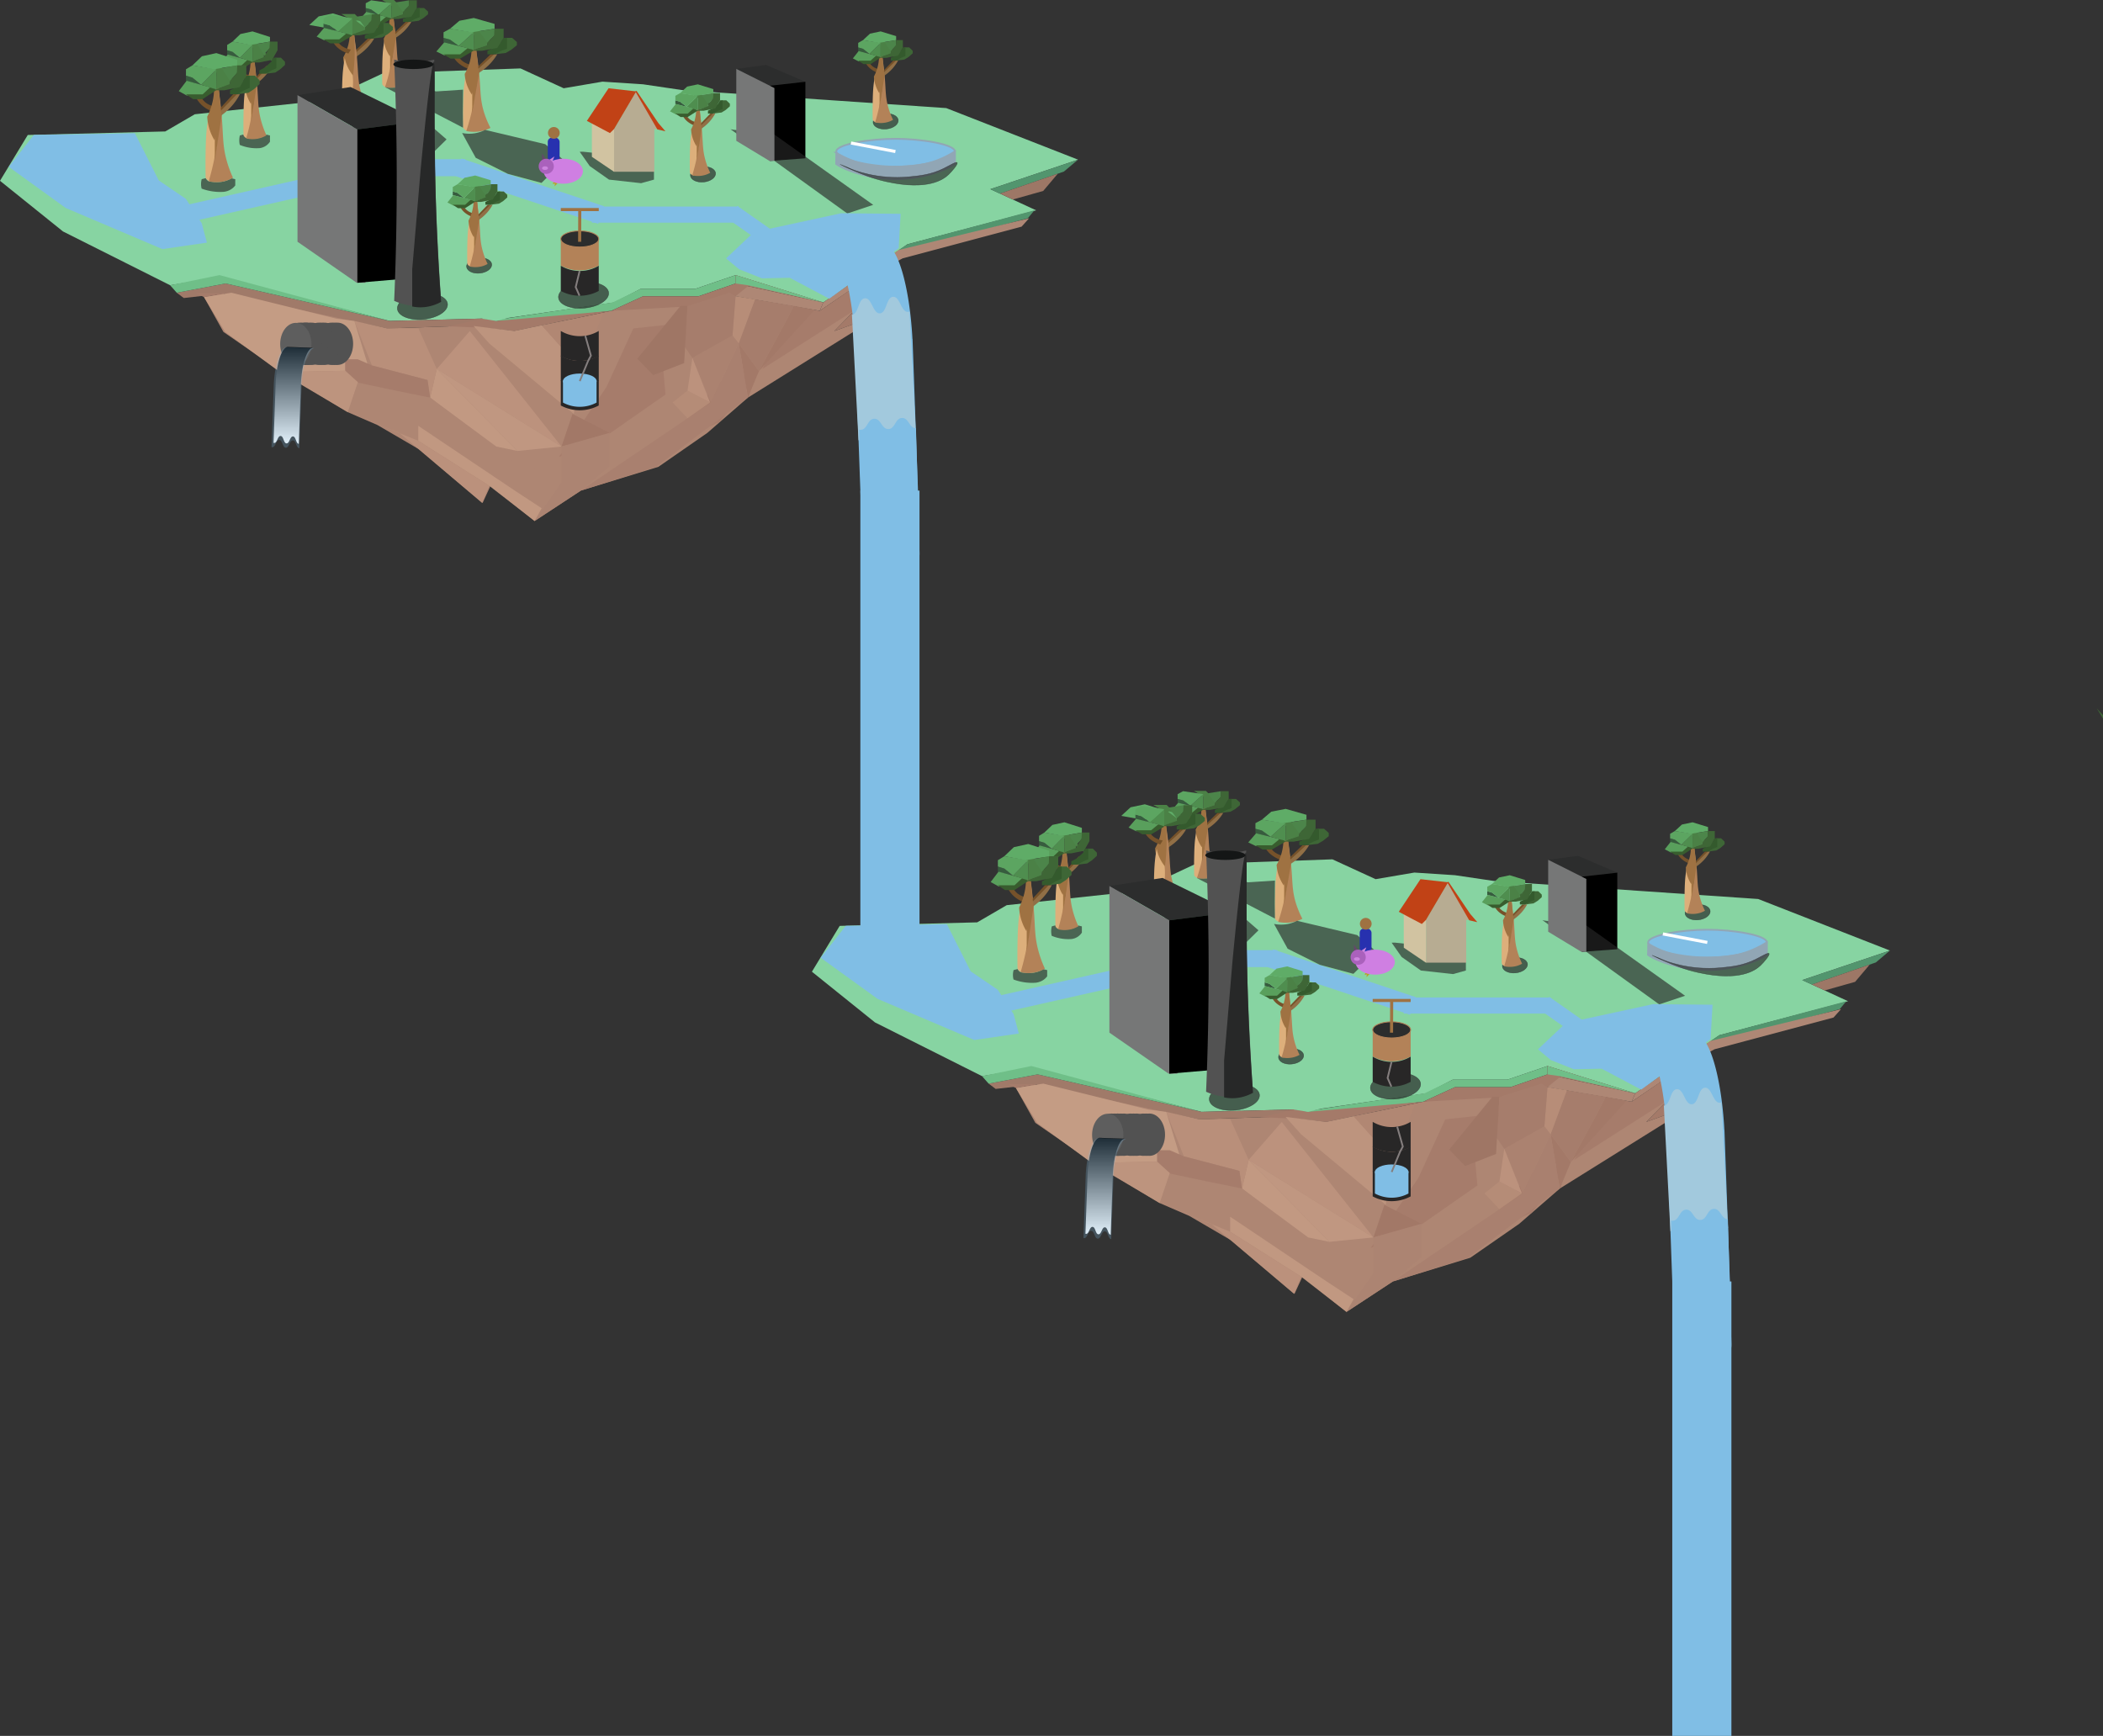 <svg id="Ebene_1" data-name="Ebene 1" xmlns="http://www.w3.org/2000/svg" xmlns:xlink="http://www.w3.org/1999/xlink" viewBox="0 0 4771.62 3939.2"><rect x="0" y="0" width="4771.62" height="3939.2" fill="#333333" stroke="none"/><defs><style>.cls-1{fill:#87d4a2;}.cls-2{fill:#52956e;}.cls-3{fill:#9d7766;}.cls-4{fill:#ae8775;}.cls-5{fill:#a47a69;}.cls-6{fill:#a67c6b;}.cls-7{fill:#ae8673;}.cls-8{fill:#6fbf88;}.cls-9{fill:#a07a69;}.cls-10{fill:#a67d6c;}.cls-11{fill:#a37968;}.cls-12{fill:#b78d78;}.cls-13{fill:#a9806f;}.cls-14{fill:#ab8270;}.cls-15{fill:#9f7665;}.cls-16{fill:#b58c77;}.cls-17{fill:#bc927d;}.cls-18{fill:#bd947e;}.cls-19{fill:#b18773;}.cls-20{fill:#c09781;}.cls-21{fill:#c29982;}.cls-22{fill:#a27867;}.cls-23{fill:#ac8472;}.cls-24{fill:#b98f7a;}.cls-25{fill:#c49c84;}.cls-26{fill:#c19881;}.cls-27{fill:#bb917c;}.cls-28{fill:#525252;}.cls-29{fill:#5e5e5e;}.cls-30,.cls-50,.cls-69{fill:#80bee5;}.cls-30,.cls-32{stroke:#91a6b5;}.cls-30,.cls-31,.cls-32,.cls-48,.cls-49,.cls-55,.cls-66,.cls-70,.cls-71,.cls-72{stroke-miterlimit:10;}.cls-30,.cls-32,.cls-72{stroke-width:4px;}.cls-31,.cls-70,.cls-72{fill:none;}.cls-31{stroke:#fff;}.cls-31,.cls-70{stroke-width:7px;}.cls-32{fill:#91a6b5;}.cls-33{fill:#4b8146;}.cls-34{fill:#ddaf7b;}.cls-35{fill:#76522a;}.cls-36{fill:#9f7242;}.cls-37{fill:#b38258;}.cls-38{fill:#916f46;}.cls-39{fill:#375c3e;}.cls-40{fill:#599f5c;}.cls-41{fill:#385d2e;}.cls-42{fill:#4f8e4f;}.cls-43{fill:#5ca561;}.cls-44{fill:#5fac67;}.cls-45{fill:#4c854a;}.cls-46{fill:#3e6636;}.cls-47{fill:#345a2d;}.cls-48,.cls-49,.cls-51,.cls-52,.cls-66{fill:#272828;}.cls-48,.cls-49,.cls-66{stroke:#272828;}.cls-48,.cls-51{opacity:0.64;isolation:isolate;}.cls-53{fill:#b7ac92;}.cls-54{fill:#d1c3a1;}.cls-55,.cls-56{fill:#c14216;}.cls-55{stroke:#c14216;stroke-width:3px;}.cls-57{fill:#cc85dd;}.cls-58{fill:#282727;}.cls-59,.cls-71{fill:#2c2d2d;}.cls-60{fill:#767777;}.cls-61{fill:#ba9e2b;}.cls-62{fill:#2731af;}.cls-63{fill:#cf7fe2;}.cls-64{fill:#aa61bc;}.cls-65{fill:#a2c9dd;}.cls-66{opacity:0.68;}.cls-67{fill:url(#Unbenannter_Verlauf_10);}.cls-68{fill:#141616;}.cls-69{opacity:0.24;}.cls-70{stroke:#9f7242;}.cls-71{stroke:#b38258;stroke-width:2px;}.cls-72{stroke:#847e7e;}.cls-73{fill:url(#Unbenannter_Verlauf_10-2);}</style><linearGradient id="Unbenannter_Verlauf_10" x1="722.59" y1="1412.87" x2="722.59" y2="1192.98" gradientUnits="userSpaceOnUse"><stop offset="0" stop-color="#fff"/><stop offset="1"/></linearGradient><linearGradient id="Unbenannter_Verlauf_10-2" x1="-1119.59" y1="-381.9" x2="-1119.59" y2="-601.79" xlink:href="#Unbenannter_Verlauf_10"/></defs><title>zwei_inseln_intro</title><path class="cls-1" d="M2204,651l299,117-199,67,104,48-292,77q-95.55,66-191,132-99.45-31-199-62l-91,31H1511l-60,31-240,35-270,7L555,1034l-112,19L200,931,57,816l63-104,312-8,67-39,297-32,130-61,312-11,98,45,88-15,92,6,88,13Z" transform="translate(1785.2 1389.06)"/><polygon class="cls-2" points="4288.18 2157.06 4256.18 2184.06 4111.08 2234.16 4089.18 2224.06 4288.18 2157.06"/><polygon class="cls-2" points="4189.18 2272.06 4174.18 2290.06 3905.18 2362.06 3881.28 2362.06 3901.18 2349.06 4189.18 2272.06"/><polygon class="cls-3" points="4242.28 2188.86 4209.18 2228.06 4140.18 2247.56 4111.18 2234.06 4242.28 2188.86"/><polygon class="cls-4" points="4160.18 2309.06 3890.18 2381.06 3827.18 2415.06 3702.18 2500.06 3710.18 2481.06 3881.18 2362.06 4177.18 2290.06 4160.18 2309.06"/><polygon class="cls-5" points="3874.18 2387.66 3845.18 2506.06 3735.18 2546.06 3782.18 2498.06 3804.68 2428.36 3874.18 2387.66"/><polygon class="cls-6" points="3804.18 2430.06 3702.18 2500.06 3644.18 2490.06 3564.18 2639.06 3782.18 2500.06 3804.18 2430.06"/><polygon class="cls-7" points="3782.18 2498.06 3564.18 2637.06 3539.18 2697.06 3845.18 2506.06 3735.18 2546.06 3782.18 2498.06"/><polygon class="cls-4" points="3702.18 2500.06 3511.18 2467.06 3511.18 2438.06 3710.18 2481.06 3702.18 2500.06"/><polygon class="cls-2" points="3710.18 2481.06 3555.58 2447.66 3511.18 2438.06 3710.18 2481.06"/><polygon class="cls-7" points="3539.18 2697.06 3447.18 2777.06 3336.18 2854.06 3160.18 2908.06 3055.18 2977.06 2955.18 2897.06 2937.18 2936.06 2794.18 2815.06 2698.18 2759.06 2631.18 2730.06 2481.18 2639.06 2349.18 2548.06 2305.18 2469.06 2367.18 2459.06 2720.18 2540.06 2899.18 2534.06 3009.18 2546.06 3229.18 2500.06 3301.18 2488.06 3421.18 2486.06 3497.18 2459.06 3511.18 2467.06 3644.18 2490.06 3539.18 2697.06"/><polygon class="cls-8" points="3511.18 2438.06 3427.18 2467.06 3301.18 2467.06 3229.18 2500.06 3027.18 2523.06 2952.18 2523.06 3232.18 2481.06 3296.18 2450.06 3420.18 2450.06 3511.18 2419.06 3710.18 2481.06 3511.18 2419.06 3511.18 2438.06"/><polygon class="cls-5" points="3539.18 2444.16 3710.18 2481.06 3511.18 2419.06 3511.18 2438.06 3427.18 2467.06 3301.18 2467.06 3229.18 2500.06 3421.18 2489.06 3511.18 2467.06 3539.18 2444.16"/><polygon class="cls-9" points="2968.48 2520.66 2936.18 2517.66 2726.18 2523.06 2354.18 2438.06 2243.18 2459.06 2259.18 2471.06 2349.68 2460.86 2720.18 2540.06 2899.18 2534.06 2968.48 2520.66"/><polygon class="cls-8" points="2228.18 2442.06 2243.18 2459.06 2354.18 2438.06 2726.18 2523.06 2340.18 2419.06 2228.18 2442.06"/><polygon class="cls-5" points="3229.18 2500.06 3009.18 2546.06 2899.18 2534.06 2968.18 2523.06 3229.18 2500.06"/><polygon class="cls-5" points="2974.68 2540.06 2859.18 2535.36 2936.18 2518.06 2968.18 2523.06 2974.68 2540.06"/><polyline class="cls-1" points="2936.18 2518.06 2968.18 2523.06 2996.18 2516.06 2952.18 2489.06"/><polygon class="cls-6" points="3545.58 2664.76 3475.08 2752.36 3347.88 2808.16 3470.18 2663.16 3548.48 2638.96 3545.58 2664.76"/><polygon class="cls-6" points="2349.18 2460.06 2401.18 2518.06 2349.18 2500.06 2305.18 2469.06 2349.18 2460.06"/><polygon class="cls-6" points="2305.18 2469.06 2287.18 2460.06 2353.18 2460.06 2305.18 2469.06"/><polygon class="cls-6" points="3381.18 2529.06 3279.18 2540.06 3218.18 2673.06 3110.18 2832.06 3226.18 2778.06 3352.18 2690.06 3345.18 2613.06 3381.18 2529.06"/><polygon class="cls-8" points="3511.18 2438.06 3539.18 2442.06 3710.18 2481.06 3511.18 2419.06 3511.18 2438.06"/><polygon class="cls-10" points="3644.18 2489.06 3555.08 2474.36 3518.18 2574.06 3564.18 2637.06 3644.18 2489.06"/><polygon class="cls-11" points="3564.18 2637.06 3539.18 2697.06 3518.18 2574.06 3564.18 2637.06"/><polygon class="cls-12" points="3555.18 2474.06 3511.18 2467.06 3504.18 2556.06 3518.18 2574.06 3555.18 2474.06"/><polygon class="cls-11" points="3644.18 2489.06 3690.58 2498.06 3564.18 2637.06 3644.18 2489.06"/><polygon class="cls-13" points="3160.18 2908.06 3331.18 2854.06 3539.18 2697.06 3518.18 2574.06 3455.18 2708.06 3160.18 2908.06"/><polygon class="cls-14" points="3413.18 2607.06 3455.18 2708.06 3518.18 2574.06 3504.18 2556.06 3413.18 2607.06"/><polygon class="cls-10" points="3504.18 2556.06 3413.18 2607.06 3395.18 2581.06 3402.38 2489.06 3497.18 2459.06 3511.18 2467.06 3504.18 2556.06"/><polygon class="cls-15" points="3394.48 2618.66 3324.38 2646.06 3288.18 2608.76 3386.08 2489.06 3402.18 2489.06 3394.48 2618.66"/><polygon class="cls-16" points="3453.18 2708.06 3402.18 2681.06 3368.18 2708.06 3402.18 2743.96 3453.18 2708.06"/><polygon class="cls-17" points="3453.18 2708.06 3413.18 2607.06 3402.18 2681.06 3453.18 2708.06"/><polygon class="cls-18" points="3160.18 2632.06 3071.38 2533.06 3009.18 2546.06 2916.88 2534.56 2952.18 2574.06 3144.18 2734.06 3160.18 2632.06"/><polygon class="cls-19" points="3210.48 2506.06 3160.18 2632.06 3071.18 2533.06 3210.48 2506.06"/><polygon class="cls-17" points="2908.18 2546.06 2833.18 2632.06 3116.18 2808.06 2908.18 2546.06"/><polygon class="cls-20" points="2833.18 2632.06 3016.18 2818.06 3116.18 2808.06 2833.18 2632.06"/><polygon class="cls-21" points="3016.18 2818.06 2968.18 2808.06 2818.18 2697.06 2833.18 2632.06 3016.18 2818.06"/><polygon class="cls-22" points="3225.18 2777.06 3116.18 2808.06 3141.18 2734.06 3225.18 2777.06"/><polygon class="cls-23" points="3225.18 2853.06 3225.18 2777.06 3116.18 2808.06 3116.18 2889.06 3055.18 2977.06 3160.18 2908.06 3225.18 2853.06"/><polygon class="cls-24" points="2791.58 2540.06 2833.18 2632.06 2818.18 2697.06 2812.18 2657.06 2686.18 2624.06 2646.08 2523.06 2720.18 2540.06 2791.58 2540.06"/><polygon class="cls-6" points="2818.18 2697.06 2739.18 2681.06 2654.18 2663.06 2625.18 2635.06 2625.18 2610.06 2654.18 2610.06 2686.18 2624.06 2730.08 2635.56 2812.18 2657.06 2818.18 2697.06"/><polygon class="cls-25" points="2477.18 2639.06 2625.18 2636.06 2625.18 2610.06 2654.18 2610.06 2675.68 2619.46 2646.18 2523.06 2605.78 2518.06 2367.18 2459.06 2305.18 2469.06 2353.18 2548.06 2477.18 2639.06"/><polygon class="cls-18" points="2654.18 2661.96 2631.18 2730.06 2477.18 2638.96 2625.18 2636.06 2654.18 2661.96"/><polygon class="cls-7" points="3116.18 2877.06 3074.98 2948.46 3032.18 2938.06 3010.18 2913.06 2943.18 2857.06 2793.18 2761.06 2704.18 2708.06 2818.18 2697.06 3002.18 2839.06 3116.18 2877.06"/><polygon class="cls-26" points="3071.18 2948.06 3055.18 2977.06 2952.18 2897.06 2791.18 2795.06 2791.18 2761.06 3010.18 2908.06 3071.18 2948.06"/><polygon class="cls-27" points="2952.18 2897.06 2936.18 2936.06 2748.18 2777.06 2631.18 2730.06 2791.18 2795.06 2952.18 2897.06"/><ellipse class="cls-28" cx="2607.91" cy="2574.93" rx="35.5" ry="48"/><ellipse class="cls-28" cx="2600.91" cy="2574.93" rx="35.5" ry="48"/><ellipse class="cls-28" cx="2593.91" cy="2574.93" rx="35.5" ry="48"/><ellipse class="cls-28" cx="2578.91" cy="2574.93" rx="35.5" ry="48"/><ellipse class="cls-28" cx="2571.91" cy="2574.93" rx="35.5" ry="48"/><ellipse class="cls-28" cx="2564.91" cy="2574.93" rx="35.5" ry="48"/><ellipse class="cls-28" cx="2549.91" cy="2574.93" rx="35.5" ry="48"/><ellipse class="cls-28" cx="2542.91" cy="2574.93" rx="35.5" ry="48"/><ellipse class="cls-28" cx="2535.91" cy="2574.93" rx="35.5" ry="48"/><ellipse class="cls-28" cx="2535.91" cy="2574.93" rx="35.5" ry="48"/><ellipse class="cls-28" cx="2528.91" cy="2574.93" rx="35.5" ry="48"/><ellipse class="cls-28" cx="2521.91" cy="2574.93" rx="35.5" ry="48"/><ellipse class="cls-29" cx="2513.41" cy="2575.43" rx="35.5" ry="48"/><path class="cls-30" d="M1954.54,749.16c-.5,15.7,70,34.7,133.7,34.8,64.6.1,135.7-19.1,135.2-34.8-.5-16.1-76.1-28.5-134.5-28.5S1955,733.06,1954.54,749.16Z" transform="translate(1785.2 1389.06)"/><line class="cls-31" x1="3873.83" y1="2138.62" x2="3773.03" y2="2119.32"/><path class="cls-32" d="M1954.54,777.36c-.9,3.2,58.1,34.6,133.7,34.8,76.4.2,136.1-31.6,135.2-34.8s-55,20.3-136,20C2008.24,797.06,1955.34,774.36,1954.54,777.36Z" transform="translate(1785.2 1389.06)"/><path class="cls-32" d="M2223.84,749.16v28.2l-125.2,28.9-144.5-28.9.4-25a218.81,218.81,0,0,0,41.9,19.8c37.2,13,68.1,12.6,97.1,11.9,27.8-.7,57.3-1.7,92.6-15.6A222.28,222.28,0,0,0,2223.84,749.16Z" transform="translate(1785.2 1389.06)"/><path class="cls-32" d="M892.39,640.6" transform="translate(1785.2 1389.06)"/><path class="cls-28" d="M2909,1661.5" transform="translate(1785.2 1389.06)"/><polygon class="cls-33" points="2923.94 1859.3 2973.77 1908.39 2892.3 1859.3 2923.94 1859.3"/><path class="cls-34" d="M980.17,646.81" transform="translate(1785.2 1389.06)"/><path class="cls-35" d="M1128.54,553.38a48.34,48.34,0,0,1-20.58-7.92,35.8,35.8,0,0,1-8.23-7.92h-12.35A53.46,53.46,0,0,0,1099.73,551a71.81,71.81,0,0,0,22.9,11.88Z" transform="translate(1785.2 1389.06)"/><path class="cls-34" d="M1114,573.17c-1.2,6.49-2.74,15.76-4,26.92-.86,7.44-1.89,18.84-2.4,45-.26,13.14-.43,30.25,0,50.28a12.91,12.91,0,0,0,5.83,5.94,17.25,17.25,0,0,0,6.86,1.74A203.82,203.82,0,0,0,1133,647.6a195.19,195.19,0,0,0,0-33.25,99,99,0,0,1-11.66-18.76A85.88,85.88,0,0,1,1114,573.17Z" transform="translate(1785.2 1389.06)"/><path class="cls-36" d="M1137.46,514.58l-10.63,5.07a114.81,114.81,0,0,1-4.8,29.45,118.18,118.18,0,0,1-10.63,24.39,90.3,90.3,0,0,0,4.8,24.39,97.31,97.31,0,0,0,11.58,22.72A241.86,241.86,0,0,0,1138.41,571,231,231,0,0,0,1137.46,514.58Z" transform="translate(1785.2 1389.06)"/><path class="cls-37" d="M1137.46,520.92a453.19,453.19,0,0,1-1.63,88.68A464.66,464.66,0,0,1,1114.91,703a84.55,84.55,0,0,0,31,.79,77,77,0,0,0,23.93-7.92,215.66,215.66,0,0,1-15-36.42c-8.15-27.24-7.12-45.05-9.95-80C1143.55,565.41,1141.49,545.3,1137.46,520.92Z" transform="translate(1785.2 1389.06)"/><path class="cls-35" d="M1179.14,528.83a96,96,0,0,1-16,20.35A102.51,102.51,0,0,1,1138,566.84v-7l32.16-30.88Z" transform="translate(1785.2 1389.06)"/><path class="cls-38" d="M1178.37,528.83h6.78a117.56,117.56,0,0,1-16.38,21.69A133.62,133.62,0,0,1,1138.83,574v-9.18l22.21-20C1166.88,539.44,1172.63,534.14,1178.37,528.83Z" transform="translate(1785.2 1389.06)"/><polygon class="cls-39" points="2848.56 1880.68 2848.56 1890.97 2882.86 1898.89 2863.14 1884.64 2848.56 1880.68"/><polygon class="cls-40" points="2906.02 1904.75 2850.01 1890.97 2832.26 1911.64 2850.01 1920.27 2887.32 1920.27 2906.02 1904.75"/><polygon class="cls-41" points="2904.99 1902.53 2886.12 1918.13 2873 1918.13 2848.56 1918.13 2864.51 1927.71 2886.12 1927.71 2917.17 1909.5 2904.99 1902.53"/><polygon class="cls-42" points="2917.17 1908.39 2882.86 1898.89 2917.17 1868.01 2917.17 1908.39"/><polygon class="cls-43" points="2917.17 1868.01 2863.14 1860.09 2848.56 1868.01 2848.56 1880.68 2863.14 1884.64 2882.86 1898.89 2917.17 1868.01"/><polygon class="cls-44" points="2964.34 1860.09 2964.34 1849.01 2917.17 1835.55 2884.58 1841.88 2863.14 1860.09 2911.16 1868.01 2964.34 1860.09"/><polygon class="cls-33" points="2948.04 1890.97 2948.04 1898.89 2916.91 1907.99 2917.17 1868.01 2948.04 1890.97"/><polygon class="cls-45" points="2964.34 1860.09 2929.18 1865.64 2948.04 1890.97 2964.34 1875.14 2964.34 1860.09"/><polygon class="cls-46" points="2989.64 1880.68 3004.22 1880.68 3014.94 1890.18 3014.94 1897.46 3002.25 1907.68 2989.64 1914.96 2964.34 1917.89 2989.64 1898.89 2989.64 1880.68"/><polygon class="cls-47" points="2984.92 1880.68 2992.64 1880.68 2992.64 1890.97 2992.64 1905.22 2979.78 1909.97 2964.34 1917.89 2948.04 1917.89 2948.04 1909.97 2962.11 1903.72 2978.66 1890.58 2984.92 1880.68"/><polygon class="cls-46" points="2964.34 1860.09 2984.92 1860.09 2984.92 1880.68 2970.34 1903.64 2935.18 1909.97 2911.16 1909.97 2948.04 1897.31 2963.48 1874.35 2964.34 1860.09"/><polygon class="cls-36" points="2922.32 1909.97 2913.74 2003.4 2913.74 2050.2 2929.18 1960.65 2922.32 1909.97"/><polygon class="cls-46" points="2948.04 1898.89 2948.04 1890.97 2964.34 1875.14 2948.04 1898.89"/><path class="cls-48" d="M2228.68,774.69c-2.3-2.7-16.1,6.2-30.5,13.3-28.6,14.1-53.8,16.6-79,19-71.8,6.9-126.9-16-131.8-18.2,0,0-13.6-6.1-24.2-10.1h0s12.6,6.6,32,14.8c16.1,6.8,41.9,17.7,73,24.4h0c94.2,20.9,129.4-5,141-16C2216.48,795,2231.28,777.89,2228.68,774.69Z" transform="translate(1785.2 1389.06)"/><path class="cls-49" d="M373.49,760" transform="translate(1785.2 1389.06)"/><g id="Meer"><polygon class="cls-50" points="2148.27 2097.06 2202.45 2204.26 2263.83 2245.94 2299.91 2301.46 2311.68 2345.37 2210.62 2360.06 1991.19 2266.7 1862.11 2173.42 1919.01 2100.9 2148.27 2097.06"/></g><path class="cls-51" d="M581.93,810.33l8.85,2v14.19a36,36,0,0,1-9.47,8.72A39.17,39.17,0,0,1,564.61,841a121.31,121.31,0,0,1-24.09-.79,119.79,119.79,0,0,1-26.07-6.51,41.27,41.27,0,0,1,.19-21.39l9.13-2.35a17.42,17.42,0,0,0,6.78,7.21c.65.38,14.17,2.22,15.81,1.73a61.16,61.16,0,0,0,20.83-2.14A59,59,0,0,0,581.93,810.33Z" transform="translate(1785.2 1389.06)"/><path class="cls-51" d="M661.59,711.16l7.93,2v14.19a34,34,0,0,1-8.49,8.72,32.68,32.68,0,0,1-15,5.77,97.79,97.79,0,0,1-44.95-7.3,45.89,45.89,0,0,1,.17-21.39l8.18-2.35a16.9,16.9,0,0,0,6.07,7.21c.59.38,12.69,2.22,14.17,1.73a49.36,49.36,0,0,0,18.66-2.14A50.27,50.27,0,0,0,661.59,711.16Z" transform="translate(1785.2 1389.06)"/><polygon class="cls-33" points="2420.82 1888.51 2462.47 1934.93 2394.17 1888.51 2420.82 1888.51"/><path class="cls-35" d="M627,578.05a37.47,37.47,0,0,1-17.2-7.56,27.7,27.7,0,0,1-6.91-7.56H592.61a45,45,0,0,0,10.29,12.66,59.35,59.35,0,0,0,19.23,11.25C623.64,584.21,625.33,581,627,578.05Z" transform="translate(1785.2 1389.06)"/><path class="cls-34" d="M614.87,596.87c-1,6.15-2.36,14.95-3.37,25.5-.67,7-1.52,17.76-2,42.55-.17,12.48-.34,28.66,0,47.65a10.6,10.6,0,0,0,4.89,5.63,11.12,11.12,0,0,0,5.73,1.58,209.2,209.2,0,0,0,10.63-52.4,217.18,217.18,0,0,0,0-31.47,96.1,96.1,0,0,1-9.78-17.76A89.85,89.85,0,0,1,614.87,596.87Z" transform="translate(1785.2 1389.06)"/><path class="cls-36" d="M634.44,541.48l-8.94,4.75a120.6,120.6,0,0,1-4,28,110.25,110.25,0,0,1-8.94,23,98.48,98.48,0,0,0,4,23,92.55,92.55,0,0,0,9.78,21.45,252.16,252.16,0,0,0,8.94-46.95A236.78,236.78,0,0,0,634.44,541.48Z" transform="translate(1785.2 1389.06)"/><path class="cls-37" d="M634.44,547.46a490.27,490.27,0,0,1-1.35,83.87,498.84,498.84,0,0,1-17.54,88.45,62.63,62.63,0,0,0,26,.7,60.18,60.18,0,0,0,20.07-7.56,205.77,205.77,0,0,1-12.48-34.46c-6.91-25.85-5.9-42.73-8.43-75.79C639.67,589.48,637.81,570.49,634.44,547.46Z" transform="translate(1785.2 1389.06)"/><path class="cls-35" d="M669.52,554.84A85.62,85.62,0,0,1,656,574a83.92,83.92,0,0,1-21.08,16.7V584l27-29.19Z" transform="translate(1785.2 1389.06)"/><path class="cls-38" d="M668.84,554.84h5.73a117.53,117.53,0,0,1-13.83,20.57,111,111,0,0,1-25.13,22.16v-8.79c6.24-6.33,12.31-12.66,18.55-19C659.06,564.86,664,559.94,668.84,554.84Z" transform="translate(1785.2 1389.06)"/><polygon class="cls-39" points="2357.57 1908.73 2357.57 1918.4 2386.41 1925.97 2369.71 1912.43 2357.57 1908.73"/><polygon class="cls-40" points="2405.8 1931.59 2358.75 1918.4 2343.91 1938.1 2358.75 1946.19 2390.12 1946.19 2405.8 1931.59"/><polygon class="cls-41" points="2404.79 1929.48 2389.11 1944.25 2377.97 1944.25 2357.57 1944.25 2370.89 1953.22 2389.11 1953.22 2415.08 1935.99 2404.79 1929.48"/><polygon class="cls-42" points="2415.08 1934.93 2386.41 1925.97 2415.08 1896.78 2415.08 1934.93"/><polygon class="cls-43" points="2415.08 1896.78 2369.71 1889.22 2357.57 1896.78 2357.57 1908.73 2369.71 1912.43 2386.41 1925.97 2415.08 1896.78"/><polygon class="cls-44" points="2454.72 1889.22 2454.72 1878.67 2415.08 1866.01 2387.76 1871.98 2369.71 1889.22 2410.02 1896.78 2454.72 1889.22"/><polygon class="cls-33" points="2441.05 1918.4 2441.05 1925.97 2414.91 1934.58 2415.08 1896.78 2441.05 1918.4"/><polygon class="cls-45" points="2454.72 1889.22 2425.2 1894.49 2441.05 1918.4 2454.72 1903.46 2454.72 1889.22"/><polygon class="cls-46" points="2466.77 1925.66 2479.54 1925.66 2488.81 1934.96 2488.81 1942.08 2477.79 1952.11 2466.77 1959.4 2444.91 1962.14 2466.77 1943.54 2466.77 1925.66"/><polygon class="cls-47" points="2462.75 1925.66 2469.4 1925.66 2469.4 1935.69 2469.4 1949.74 2458.2 1954.48 2444.91 1962.14 2430.74 1962.14 2430.74 1954.48 2442.81 1948.28 2457.33 1935.33 2462.75 1925.66"/><polygon class="cls-46" points="2454.72 1889.22 2471.92 1889.22 2471.92 1908.73 2459.61 1930.54 2430.26 1936.52 2410.02 1936.52 2441.05 1924.38 2453.87 1902.76 2454.72 1889.22"/><polygon class="cls-36" points="2419.3 1936.52 2412.21 2024.96 2412.21 2069.1 2425.2 1984.34 2419.3 1936.52"/><polygon class="cls-46" points="4771.61 1630.74 4771.61 1622.9 4757.45 1607.39 4771.61 1630.74"/><polygon class="cls-33" points="2339.86 1942.14 2389.95 1997.88 2308.15 1942.14 2339.86 1942.14"/><path class="cls-35" d="M544.37,647.51a46.51,46.51,0,0,1-20.75-9,39.22,39.22,0,0,1-8.26-9H503.05a66.83,66.83,0,0,0,12.31,15.3,70.81,70.81,0,0,0,23.11,13.54C540.5,654.54,542.52,651,544.37,647.51Z" transform="translate(1785.2 1389.06)"/><path class="cls-34" d="M529.87,669.84c-1.18,7.39-2.7,17.94-4,30.6-.84,8.44-1.86,21.28-2.36,51-.34,14.95-.34,34.29,0,57.15a14.1,14.1,0,0,0,5.9,6.86,15,15,0,0,0,6.91,1.93,257.72,257.72,0,0,0,12.65-100.75,123.05,123.05,0,0,1-11.81-21.28A106,106,0,0,1,529.87,669.84Z" transform="translate(1785.2 1389.06)"/><path class="cls-36" d="M553.31,603.37l-10.63,5.8a136.11,136.11,0,0,1-4.89,33.41,150.68,150.68,0,0,1-10.63,27.78,112,112,0,0,0,4.89,27.78A113.74,113.74,0,0,0,543.7,724a296.94,296.94,0,0,0,10.63-56.44A292.58,292.58,0,0,0,553.31,603.37Z" transform="translate(1785.2 1389.06)"/><path class="cls-37" d="M553.31,610.58a584.43,584.43,0,0,1-1.69,100.58,589.44,589.44,0,0,1-21.08,106,76.76,76.76,0,0,0,31,.88,72.27,72.27,0,0,0,24.12-9,247,247,0,0,1-15-41.32c-8.26-30.95-7.08-51.17-10-90.73C559.55,661,557.36,638.36,553.31,610.58Z" transform="translate(1785.2 1389.06)"/><path class="cls-35" d="M595.31,619.55a110.34,110.34,0,0,1-16.19,23,103.45,103.45,0,0,1-25.3,20v-8.09l32.21-35Z" transform="translate(1785.2 1389.06)"/><path class="cls-38" d="M594.47,619.55h6.75a132.75,132.75,0,0,1-16.53,24.62,140,140,0,0,1-30,26.55V660.34l22.26-22.68C582.83,631.51,588.73,625.53,594.47,619.55Z" transform="translate(1785.2 1389.06)"/><polygon class="cls-39" points="2264.13 1966.41 2264.13 1978.01 2298.54 1987.16 2278.8 1970.98 2264.13 1966.41"/><polygon class="cls-40" points="2321.81 1993.66 2265.65 1978.01 2247.77 2001.58 2265.65 2011.42 2303.09 2011.42 2321.81 1993.66"/><polygon class="cls-41" points="2320.8 1991.2 2301.91 2008.96 2288.76 2008.96 2264.13 2008.96 2280.15 2019.69 2301.91 2019.69 2333.11 1999.11 2320.8 1991.2"/><polygon class="cls-42" points="2333.11 1997.88 2298.54 1987.16 2333.11 1951.99 2333.11 1997.88"/><polygon class="cls-43" points="2333.11 1951.99 2278.8 1943.02 2264.13 1951.99 2264.13 1966.41 2278.8 1970.98 2298.54 1987.16 2333.11 1951.99"/><polygon class="cls-44" points="2380.51 1943.02 2380.51 1930.54 2333.11 1915.24 2300.39 1922.45 2278.8 1943.02 2327.04 1951.99 2380.51 1943.02"/><polygon class="cls-33" points="2736.12 1794.77 2778.4 1836.5 2709.19 1794.77 2736.12 1794.77"/><polygon class="cls-33" points="2364.15 1978.01 2364.15 1987.16 2332.78 1997.36 2333.11 1951.99 2364.15 1978.01"/><path class="cls-35" d="M942.17,476.34a42.38,42.38,0,0,1-17.5-6.73,32.48,32.48,0,0,1-7-6.73H907.18a46.18,46.18,0,0,0,10.46,11.4,60.27,60.27,0,0,0,19.47,10.06C938.83,481.72,940.54,479,942.17,476.34Z" transform="translate(1785.2 1389.06)"/><path class="cls-34" d="M929.82,493.2c-1,5.54-2.32,13.38-3.43,22.88-.69,6.33-1.63,16-2.06,38.16-.26,11.16-.34,25.65,0,42.76a11,11,0,0,0,5,5.07,12.47,12.47,0,0,0,5.83,1.43,174.79,174.79,0,0,0,10.81-47.11,172.33,172.33,0,0,0,0-28.27A88.71,88.71,0,0,1,936,512.21,79.13,79.13,0,0,1,929.82,493.2Z" transform="translate(1785.2 1389.06)"/><path class="cls-36" d="M949.81,443.4l-9,4.28a92,92,0,0,1-4.12,25,105.71,105.71,0,0,1-9,20.74,73.5,73.5,0,0,0,4.12,20.74,79.34,79.34,0,0,0,9.86,19.32,203.73,203.73,0,0,0,9-42.2A201.17,201.17,0,0,0,949.81,443.4Z" transform="translate(1785.2 1389.06)"/><path class="cls-37" d="M949.81,448.79a383.36,383.36,0,0,1-1.46,75.38,395.74,395.74,0,0,1-17.84,79.41,71.13,71.13,0,0,0,26.33.63,65.75,65.75,0,0,0,20.33-6.73,167.33,167.33,0,0,1-12.69-31c-6.95-23.12-6-38.32-8.49-67.93C955,486.63,953.24,469.53,949.81,448.79Z" transform="translate(1785.2 1389.06)"/><path class="cls-35" d="M985.23,455.52a79.54,79.54,0,0,1-13.64,17.26,87.23,87.23,0,0,1-21.36,15v-6l27.27-26.29Z" transform="translate(1785.2 1389.06)"/><path class="cls-38" d="M984.54,455.52h5.75a100.67,100.67,0,0,1-14,18.45,115,115,0,0,1-25.39,19.87V486c6.26-5.62,12.52-11.32,18.87-17C974.77,464.46,979.65,460,984.54,455.52Z" transform="translate(1785.2 1389.06)"/><polygon class="cls-39" points="2671.97 1812.9 2671.97 1821.69 2701.13 1828.42 2684.4 1816.31 2671.97 1812.9"/><polygon class="cls-40" points="2720.85 1833.41 2673.25 1821.69 2658.16 1839.27 2673.25 1846.56 2704.99 1846.56 2720.85 1833.41"/><polygon class="cls-41" points="2719.91 1831.51 2703.96 1844.81 2692.81 1844.81 2671.97 1844.81 2685.6 1852.89 2703.96 1852.89 2730.29 1837.37 2719.91 1831.51"/><polygon class="cls-42" points="2730.29 1836.5 2701.13 1828.42 2730.29 1802.14 2730.29 1836.5"/><polygon class="cls-43" points="2730.29 1802.14 2684.4 1795.41 2671.97 1802.14 2671.97 1812.9 2684.4 1816.31 2701.13 1828.42 2730.29 1802.14"/><polygon class="cls-45" points="2380.51 1943.02 2345.09 1949.35 2364.15 1978.01 2380.51 1960.08 2380.51 1943.02"/><polygon class="cls-33" points="2756.53 1821.69 2756.53 1828.42 2730.03 1836.18 2730.29 1802.14 2756.53 1821.69"/><polygon class="cls-45" points="2770.42 1795.41 2740.49 1800.16 2756.53 1821.69 2770.42 1808.23 2770.42 1795.41"/><polygon class="cls-46" points="2791.87 1812.9 2804.3 1812.9 2813.39 1820.98 2813.39 1827.16 2802.67 1835.87 2791.87 1842.04 2770.42 1844.58 2791.87 1828.42 2791.87 1812.9"/><polygon class="cls-47" points="2787.92 1812.9 2794.44 1812.9 2794.44 1821.69 2794.44 1833.81 2783.55 1837.85 2770.42 1844.58 2756.53 1844.58 2756.53 1837.85 2768.45 1832.54 2782.52 1821.38 2787.92 1812.9"/><polygon class="cls-46" points="2770.42 1795.41 2787.92 1795.41 2787.92 1812.9 2775.48 1832.46 2745.64 1837.85 2725.23 1837.85 2756.53 1827.08 2769.65 1807.52 2770.42 1795.41"/><polygon class="cls-36" points="2734.66 1837.85 2727.37 1917.26 2727.37 1956.93 2740.49 1880.92 2734.66 1837.85"/><polygon class="cls-46" points="2756.53 1828.42 2756.53 1821.69 2770.42 1808.23 2756.53 1828.42"/><polygon class="cls-33" points="2646.92 1826.52 2694.44 1873.32 2616.73 1826.52 2646.92 1826.52"/><polygon class="cls-46" points="2405.8 1966.41 2420.48 1966.41 2431.27 1977.13 2431.27 1985.4 2418.62 1997 2405.8 2005.27 2380.51 2008.61 2405.8 1987.16 2405.8 1966.41"/><polygon class="cls-47" points="2401.08 1966.41 2408.84 1966.41 2408.84 1978.01 2408.84 1994.19 2396.02 1999.64 2380.51 2008.61 2364.15 2008.61 2364.15 1999.64 2378.14 1992.61 2394.84 1977.66 2401.08 1966.41"/><path class="cls-36" d="M860.53,479.74l-10.12,4.83a104.34,104.34,0,0,1-4.63,28.11A111.3,111.3,0,0,1,835.65,536a85.16,85.16,0,0,0,4.63,23.28,90,90,0,0,0,11.06,21.69,224.66,224.66,0,0,0,9.18-101.19Z" transform="translate(1785.2 1389.06)"/><path class="cls-35" d="M900.24,493.28a89.29,89.29,0,0,1-15.35,19.4A100.25,100.25,0,0,1,861,529.55v-6.73l30.62-29.45Z" transform="translate(1785.2 1389.06)"/><path class="cls-38" d="M899.46,493.28h6.43a111.5,111.5,0,0,1-15.61,20.66,128.2,128.2,0,0,1-28.47,22.33v-8.79L883,508.41C888.49,503.34,894,498.35,899.46,493.28Z" transform="translate(1785.2 1389.06)"/><polygon class="cls-46" points="2380.51 1943.02 2401.08 1943.02 2401.08 1966.41 2386.41 1992.43 2351.16 1999.64 2327.04 1999.64 2364.15 1985.22 2379.66 1959.2 2380.51 1943.02"/><polygon class="cls-36" points="2338.17 1999.64 2329.57 2105.67 2329.57 2158.77 2345.09 2057.14 2338.17 1999.64"/><polygon class="cls-46" points="2364.15 1987.16 2364.15 1978.01 2380.51 1960.08 2364.15 1987.16"/><path class="cls-34" d="M1644,685" transform="translate(1785.2 1389.06)"/><polygon class="cls-44" points="2644.33 1851.45 2644.33 1839.56 2597.53 1825.15 2565.23 1831.95 2544.03 1851.45 2591.63 1859.95 2644.33 1851.45"/><polygon class="cls-44" points="2698.42 1864.57 2698.42 1854.04 2653.48 1841.21 2622.35 1847.23 2601.94 1864.57 2647.74 1872.17 2698.42 1864.57"/><polygon class="cls-33" points="2669.91 1856.69 2669.91 1864.21 2640.15 1872.92 2640.49 1834.84 2669.91 1856.69"/><polygon class="cls-45" points="2685.43 1827.24 2651.9 1832.54 2669.91 1856.69 2685.43 1841.65 2685.43 1827.24"/><polygon class="cls-46" points="2709.53 1846.87 2723.43 1846.87 2733.63 1855.9 2733.63 1862.87 2721.54 1872.6 2709.53 1879.57 2685.43 1882.34 2709.53 1864.29 2709.53 1846.87"/><polygon class="cls-47" points="2704.99 1846.87 2712.36 1846.87 2712.36 1856.69 2712.36 1870.31 2700.1 1874.82 2685.43 1882.34 2669.91 1882.34 2669.91 1874.82 2683.29 1868.88 2699.07 1856.29 2704.99 1846.87"/><polygon class="cls-46" points="2685.43 1827.24 2704.99 1827.24 2704.99 1846.87 2691.09 1868.8 2657.64 1874.82 2634.74 1874.82 2669.91 1862.71 2684.57 1840.85 2685.43 1827.24"/><polygon class="cls-36" points="2645.29 1874.82 2637.14 1963.81 2637.14 2008.39 2651.9 1923.12 2645.29 1874.82"/><polygon class="cls-46" points="2669.91 1864.21 2669.91 1856.69 2685.43 1841.65 2669.91 1864.21"/><path class="cls-37" d="M860.44,485.76a423.93,423.93,0,0,1-1.63,84.48,447.63,447.63,0,0,1-20,89.07,82.13,82.13,0,0,0,29.5.79,74.38,74.38,0,0,0,22.81-7.52,193,193,0,0,1-14.24-34.68c-7.8-26-6.78-43-9.52-76.25C866.36,528.2,864.3,509,860.44,485.76Z" transform="translate(1785.2 1389.06)"/><path class="cls-51" d="M891,652.35a78.36,78.36,0,0,1-24.87,7.92,82,82,0,0,1-27.44-.79c10.29,18.76,20.58,37.45,30.88,56.22l72.9,36.42,76.33,20.59L1070.22,722l-42.88-37.21Q959.16,668.54,891,652.35" transform="translate(1785.2 1389.06)"/><path class="cls-35" d="M853.08,518.18a47.63,47.63,0,0,1-19.64-7.52,34.52,34.52,0,0,1-7.89-7.52H813.8A51.87,51.87,0,0,0,825.55,516a69.23,69.23,0,0,0,21.87,11.32C849.4,524.2,851.28,521.19,853.08,518.18Z" transform="translate(1785.2 1389.06)"/><path class="cls-34" d="M839.28,537c-1.11,6.25-2.66,15-3.77,25.65-.77,7.13-1.8,18-2.32,42.83-.26,12.51-.34,28.82,0,47.9a12.57,12.57,0,0,0,5.57,5.7,15.29,15.29,0,0,0,6.52,1.66,191.17,191.17,0,0,0,12.09-84.48,94.89,94.89,0,0,1-11.15-17.89A88.08,88.08,0,0,1,839.28,537Z" transform="translate(1785.2 1389.06)"/><polygon class="cls-39" points="2576.19 1848.34 2576.19 1858.15 2608.86 1865.68 2590.08 1852.14 2576.19 1848.34"/><polygon class="cls-40" points="2630.99 1871.3 2577.56 1858.15 2560.66 1877.87 2577.56 1886.1 2613.15 1886.1 2630.99 1871.3"/><polygon class="cls-41" points="2629.96 1869.16 2612.04 1884.04 2599.51 1884.04 2576.19 1884.04 2591.45 1893.15 2612.04 1893.15 2641.63 1875.81 2629.96 1869.16"/><path class="cls-51" d="M977.17,597.32l69.47,15.84,60.89-4-.43,51.86.43,34.44L930.85,603.65a72.44,72.44,0,0,0,26.16.4A70.47,70.47,0,0,0,977.17,597.32Z" transform="translate(1785.2 1389.06)"/><path class="cls-52" d="M891,652.35" transform="translate(1785.2 1389.06)"/><polygon class="cls-42" points="2641.63 1874.78 2608.86 1865.68 2641.63 1836.3 2641.63 1874.78"/><polygon class="cls-43" points="2641.63 1836.3 2590.08 1828.7 2576.19 1836.3 2576.19 1848.34 2590.08 1852.14 2608.86 1865.68 2641.63 1836.3"/><rect class="cls-53" x="3235.48" y="2085.44" width="91.35" height="99.61"/><polygon class="cls-53" points="3285.04 2002.19 3334.28 2087.54 3235.8 2087.54 3285.04 2002.19"/><polygon class="cls-54" points="3235.48 2087.54 3185.11 2063.89 3185.11 2151.19 3235.48 2185.05 3235.48 2087.54"/><polygon class="cls-55" points="3285.2 2001.7 3334.6 2087.06 3347.88 2090.13 3334.6 2074.75 3285.2 2001.7"/><polygon class="cls-56" points="3285.69 2002.19 3235.48 2087.54 3226.08 2096.77 3173.77 2069.08 3223.01 1995.06 3285.69 2002.19"/><polyline class="cls-51" points="3157.57 2139.21 3180.25 2171.6 3223.98 2202.38 3296.86 2210.47 3326.02 2202.38 3326.02 2184.56 3235.32 2184.56 3185.11 2150.55 3185.11 2141.15 3164.86 2139.05 3157.57 2139.21"/><polygon class="cls-57" points="3072.11 2159.33 3072.09 2143.18 3085.04 2161.85 3072.11 2159.33"/><rect class="cls-50" x="1088.14" y="818.45" width="341.51" height="42.09" transform="translate(2116.34 1033.22) rotate(18.49)"/><path class="cls-58" d="M666.22,1407" transform="translate(1785.2 1389.06)"/><polygon class="cls-59" points="3512.79 1951.13 3580.47 1942.14 3669.57 1980.32 3589.04 1989.31 3512.79 1951.13"/><polygon points="3669.57 2154.01 3589.04 2160 3589.04 1989.31 3669.57 1980.32 3669.57 2154.01"/><path class="cls-51" d="M1782.25,688.42l256,182.2-58.73,19.58L1714.49,699a94.6,94.6,0,0,0,67.76-10.54Z" transform="translate(1785.2 1389.06)"/><polygon class="cls-60" points="3599.32 1994.62 3512.79 1951.13 3512.79 2114.33 3588.18 2160 3599.32 2160 3599.32 1994.62"/><rect class="cls-50" x="462.58" y="819.25" width="495.51" height="39.25" transform="translate(1618.08 1565.84) rotate(-12.71)"/><path class="cls-51" d="M1157.83,700.45a78.36,78.36,0,0,1-24.87,7.92,82,82,0,0,1-27.44-.79c10.29,18.76,20.58,37.45,30.88,56.22l72.9,36.42,76.33,20.59,51.46-50.67-42.88-37.21q-68.18-16.27-136.37-32.46" transform="translate(1785.2 1389.06)"/><polygon class="cls-61" points="3107.26 2210.67 3100.51 2217.49 3101.16 2210.86 3096.39 2212.62 3098.07 2207.2 3107.26 2210.67"/><rect class="cls-62" x="1299.84" y="718.12" width="26.85" height="54.88" rx="9.47" ry="9.47" transform="translate(4411.74 2880.19) rotate(180)"/><ellipse class="cls-63" cx="3120.26" cy="2183.34" rx="44.53" ry="28.36"/><polygon class="cls-57" points="3086.72 2158.61 3100.17 2149.68 3091.76 2170.78 3086.72 2158.61"/><circle class="cls-64" cx="3081.62" cy="2172.2" r="17.23"/><ellipse class="cls-57" cx="3078.8" cy="2176.32" rx="6.71" ry="4.11"/><circle class="cls-36" cx="3098.85" cy="2096.28" r="13.33"/><g id="Meer-2" data-name="Meer"><polygon class="cls-50" points="3723.79 2472.68 3634.05 2425.16 3571.13 2426.41 3519.06 2405.73 3489.55 2381.17 3552.68 2321.59 3750.59 2278.7 3885.65 2279.97 3881.32 2357.87 3723.79 2472.68"/></g><rect class="cls-50" x="2731.9" y="2156.06" width="166.29" height="38.55"/><rect class="cls-50" x="3185.11" y="2263.51" width="333.08" height="36.55"/><rect class="cls-50" x="1710.04" y="900.4" width="106.5" height="36.55" transform="translate(2633.16 542.71) rotate(35.07)"/><path class="cls-50" d="M2127.33,1175.08c-6.56-121.24-34.43-216-64.27-214.93l-14.46.52-5.95.21-110.22,4c30-1.08,58,94.6,64.37,216.7h.14l13.88,385.55c15.43-1.48,14-45.59,29.8-46.16,16-.57,17.58,44.5,33.53,43.92s14.33-45.64,30.29-46.22,17.58,44.5,33.54,43.92a8,8,0,0,0,3.43-.94l-13.91-386.55Z" transform="translate(1785.2 1389.06)"/><path class="cls-65" d="M2120.65,1112.6a9.67,9.67,0,0,1-3.43.83c-16,.83-17.84-35-33.8-34.16s-14.09,36.67-30.05,37.5-17.84-35-33.8-34.16c-15.8.83-14.14,35.9-29.57,37.44l14.88,284.66,130.68-6.83Z" transform="translate(1785.2 1389.06)"/><path class="cls-50" d="M2009.82,1381.09c15.74-.45,15.06-24.67,30.8-25.11s16.43,23.78,32.17,23.33,15.05-24.67,30.8-25.11c15.58-.44,16.42,23.26,31.69,23.32l3.89,137.41.4,14.29,3.71,130.93c.44,15.71-4.89,28.73-11.85,28.93l-2.52.07c-7,.2-13-12.5-13.46-28.21l-3.34-118.15c-.2-7.06-2.9-12.7-6-12.61h-.33c-3.13.09-5.5,5.88-5.3,12.93l5.06,178.9c.72,25.51-7.93,46.64-19.23,47l-4.09.12c-11.3.32-21.14-20.29-21.86-45.8l-5.06-178.9c-.2-7.06-2.9-12.7-6-12.61s-5.5,5.88-5.3,12.94l2.89,102.1c.53,18.56-5.77,33.94-14,34.18l-3,.08c-8.22.23-15.38-14.77-15.91-33.33l-3.25-114.87-1.6-56.7-2.7-95.4A13.47,13.47,0,0,0,2009.82,1381.09Z" transform="translate(1785.2 1389.06)"/><rect class="cls-50" x="3794.3" y="2908.06" width="134.19" height="1031.15"/><ellipse class="cls-66" cx="1015.54" cy="1100.97" rx="57.17" ry="29.39" transform="translate(1680.22 1496.1) rotate(-5.74)"/><path class="cls-67" d="M682.71,1270.62c2.54-43.88,14.5-78.11,27.59-77.64l6.34.23,2.61.09,48.35,1.74c-13.15-.47-25.17,34.09-27.63,78.28h-.06l-5,139.55c-6.77-.58-6.27-16.54-13.2-16.79s-7.59,16.06-14.59,15.81-6.41-16.56-13.41-16.82-7.59,16.06-14.59,15.81a4.1,4.1,0,0,1-1.51-.35l5-139.91Z" transform="translate(1785.2 1389.06)"/><polygon class="cls-59" points="2517.18 2010.59 2637.76 1992.27 2796.51 2070.12 2653.03 2088.43 2517.18 2010.59"/><polygon class="cls-60" points="2671.34 2099.27 2517.18 2010.59 2517.18 2343.34 2651.5 2436.45 2671.34 2436.45 2671.34 2099.27"/><polygon points="2796.51 2424.24 2653.03 2436.45 2653.03 2088.43 2796.51 2070.12 2796.51 2424.24"/><path class="cls-28" d="M1057.73,1088.37a128,128,0,0,1-52.2,11.6,130.23,130.23,0,0,1-54.19-11.6q6-137.6,5.8-286.35c-.15-90.06-2.29-177.21-5.8-261.16a176.86,176.86,0,0,0,46.4,5.8,186.12,186.12,0,0,0,44.57-5.8q-1.6,127.3,2,263.15C1046.74,902.15,1051.48,997.09,1057.73,1088.37Z" transform="translate(1785.2 1389.06)"/><path class="cls-52" d="M1041.85,545.76c-3.51,0-11.14,42.28-30.68,247.27q-9.39,112.19-18.93,224.38v83.8a92,92,0,0,0,36.48.15,98,98,0,0,0,29.15-10.68c-4.73-62.89-10.84-158.13-13.13-274.75C1041.54,655.36,1045.36,545.76,1041.85,545.76Z" transform="translate(1785.2 1389.06)"/><ellipse class="cls-68" cx="2780.21" cy="1940.75" rx="45.49" ry="10.68"/><path class="cls-69" d="M678.39,1274.32c2.71-45.76,15.8-81.43,30.2-80.91l7,.25,2.87.1,53.2,1.91c-14.48-.52-27.63,35.5-30.24,81.58h-.07l-5.24,145.53c-7.45-.62-6.94-17.27-14.56-17.54s-8.31,16.74-16,16.46-7.09-17.29-14.79-17.57-8.32,16.73-16,16.46a4.73,4.73,0,0,1-1.66-.37l5.25-145.91Z" transform="translate(1785.2 1389.06)"/><ellipse class="cls-66" cx="1381.12" cy="1075.5" rx="57.17" ry="29.39" transform="translate(1684.59 1532.52) rotate(-5.74)"/><ellipse class="cls-66" cx="1144.2" cy="1008.25" rx="28.58" ry="17.41" transform="translate(1690.13 1508.5) rotate(-5.74)"/><polygon class="cls-33" points="2925.58 2212.11 2962.58 2251.61 2901.98 2212.11 2925.58 2212.11"/><path class="cls-35" d="M1132.79,890.05a34.75,34.75,0,0,1-15.3-6.4,25.31,25.31,0,0,1-6.1-6.4h-9.2a42.5,42.5,0,0,0,9.2,10.8,54.16,54.16,0,0,0,17,9.6C1129.79,895.15,1131.29,892.55,1132.79,890.05Z" transform="translate(1785.2 1389.06)"/><path class="cls-34" d="M1122,906c-.9,5.3-2,12.7-3,21.7-.6,6-1.4,15.2-1.8,36.2-.2,10.6-.3,24.3,0,40.5a10.59,10.59,0,0,0,4.3,4.8,11.83,11.83,0,0,0,5.1,1.4A176.89,176.89,0,0,0,1136,966a170.82,170.82,0,0,0,0-26.8,82.65,82.65,0,0,1-8.7-15.1A79.58,79.58,0,0,1,1122,906Z" transform="translate(1785.2 1389.06)"/><path class="cls-36" d="M1139.39,858.75l-7.9,4.1a97.54,97.54,0,0,1-3.6,23.7,101.81,101.81,0,0,1-7.9,19.7,77.4,77.4,0,0,0,3.6,19.7,80.76,80.76,0,0,0,8.6,18.3,206.27,206.27,0,0,0,7.9-40A203.11,203.11,0,0,0,1139.39,858.75Z" transform="translate(1785.2 1389.06)"/><path class="cls-37" d="M1139.39,863.85a395.3,395.3,0,0,1-16.8,146.6,58.32,58.32,0,0,0,23,.6,52.86,52.86,0,0,0,17.8-6.4,174.4,174.4,0,0,1-11.1-29.3c-6.1-21.9-5.3-36.3-7.4-64.4C1144,899.75,1142.39,883.55,1139.39,863.85Z" transform="translate(1785.2 1389.06)"/><path class="cls-35" d="M1170.39,870.25a75.76,75.76,0,0,1-11.9,16.4,74.13,74.13,0,0,1-18.7,14.2v-5.7l23.9-24.9Z" transform="translate(1785.2 1389.06)"/><path class="cls-38" d="M1169.79,870.25h5a98.75,98.75,0,0,1-12.2,17.5,101.11,101.11,0,0,1-22.2,18.8v-7.4q8.25-7.95,16.5-16.2C1161.29,878.75,1165.59,874.55,1169.79,870.25Z" transform="translate(1785.2 1389.06)"/><polygon class="cls-39" points="2869.48 2229.31 2869.48 2237.61 2894.98 2244.01 2880.38 2232.51 2869.48 2229.31"/><polygon class="cls-40" points="2912.18 2248.71 2870.58 2237.61 2857.38 2254.31 2870.58 2261.21 2898.38 2261.21 2912.18 2248.71"/><polygon class="cls-41" points="2911.38 2246.91 2897.48 2259.51 2887.68 2259.51 2869.48 2259.51 2881.38 2267.21 2897.48 2267.21 2920.48 2252.51 2911.38 2246.91"/><polygon class="cls-42" points="2920.48 2251.61 2894.98 2244.01 2920.48 2219.11 2920.48 2251.61"/><polygon class="cls-43" points="2920.48 2219.11 2880.38 2212.81 2869.48 2219.11 2869.48 2229.31 2880.38 2232.51 2894.98 2244.01 2920.48 2219.11"/><polygon class="cls-44" points="2955.58 2212.81 2955.58 2203.81 2920.48 2193.01 2896.28 2198.11 2880.38 2212.81 2916.08 2219.11 2955.58 2212.81"/><polygon class="cls-33" points="2943.48 2237.61 2943.48 2244.01 2920.28 2251.31 2920.48 2219.11 2943.48 2237.61"/><polygon class="cls-45" points="2955.58 2212.81 2929.38 2217.21 2943.48 2237.61 2955.58 2224.91 2955.58 2212.81"/><polygon class="cls-46" points="2974.38 2229.31 2985.18 2229.31 2993.18 2237.01 2993.18 2242.81 2983.78 2251.11 2974.38 2256.91 2955.58 2259.31 2974.38 2244.01 2974.38 2229.31"/><polygon class="cls-47" points="2970.88 2229.31 2976.58 2229.31 2976.58 2237.61 2976.58 2249.11 2967.08 2252.91 2955.58 2259.31 2943.48 2259.31 2943.48 2252.91 2953.88 2247.91 2966.18 2237.31 2970.88 2229.31"/><polygon class="cls-46" points="2955.58 2212.81 2970.88 2212.81 2970.88 2229.31 2960.08 2247.81 2933.88 2252.91 2916.08 2252.91 2943.48 2242.71 2954.98 2224.21 2955.58 2212.81"/><polygon class="cls-36" points="2924.28 2252.91 2917.98 2328.21 2917.98 2365.81 2929.38 2293.71 2924.28 2252.91"/><polygon class="cls-46" points="2943.48 2244.01 2943.48 2237.61 2955.58 2224.91 2943.48 2244.01"/><path class="cls-32" d="M1101.14,1005.79" transform="translate(1785.2 1389.06)"/><path class="cls-37" d="M1329.39,951.3v57.16a90.93,90.93,0,0,0,86.14,0V951.3a84.2,84.2,0,0,1-86.14,0Z" transform="translate(1785.2 1389.06)"/><line class="cls-70" x1="3200.73" y1="2270.34" x2="3114.59" y2="2270.34"/><ellipse class="cls-71" cx="3157.66" cy="2337.05" rx="43.07" ry="18.36"/><line class="cls-70" x1="3157.36" y1="2343.47" x2="3157.66" y2="2271.99"/><path class="cls-58" d="M1329.39,1008.75v57.16a90.93,90.93,0,0,0,86.14,0v-57.16a84.2,84.2,0,0,1-86.14,0Z" transform="translate(1785.2 1389.06)"/><path class="cls-58" d="M1329.39,1212.72v57.15a90.94,90.94,0,0,0,86.14,0v-57.15a84.2,84.2,0,0,1-86.14,0Z" transform="translate(1785.2 1389.06)"/><path class="cls-58" d="M1329.39,1268.72v57.15a90.94,90.94,0,0,0,86.14,0v-57.15a84.2,84.2,0,0,1-86.14,0Z" transform="translate(1785.2 1389.06)"/><path class="cls-50" d="M1334.35,1268.72v50.57a80.46,80.46,0,0,0,76.21,0v-50.57a74.49,74.49,0,0,1-76.21,0Z" transform="translate(1785.2 1389.06)"/><ellipse class="cls-50" cx="3157.67" cy="2659.61" rx="38.09" ry="17.17"/><polyline class="cls-72" points="3157.36 2409.66 3148.43 2446.28 3156.99 2465.81"/><path class="cls-58" d="M1329.39,1156.72v57.15a90.94,90.94,0,0,0,86.14,0v-57.15a84.2,84.2,0,0,1-86.14,0Z" transform="translate(1785.2 1389.06)"/><polyline class="cls-72" points="3170.18 2556.69 3182.93 2601.78 3176.55 2613.78 3157.68 2659.61"/><ellipse class="cls-66" cx="2066.59" cy="681.1" rx="28.58" ry="17.41" transform="translate(1727.46 1599.07) rotate(-5.74)"/><polygon class="cls-33" points="3845.48 1885.11 3882.48 1924.61 3821.88 1885.11 3845.48 1885.11"/><path class="cls-35" d="M2052.69,563a34.75,34.75,0,0,1-15.3-6.4,25.31,25.31,0,0,1-6.1-6.4h-9.2a42.5,42.5,0,0,0,9.2,10.8,54.16,54.16,0,0,0,17,9.6C2049.69,568.15,2051.19,565.55,2052.69,563Z" transform="translate(1785.2 1389.06)"/><path class="cls-34" d="M2041.89,578.95c-.9,5.3-2,12.7-3,21.7-.6,6-1.4,15.2-1.8,36.2-.2,10.6-.3,24.3,0,40.5a10.59,10.59,0,0,0,4.3,4.8,11.83,11.83,0,0,0,5.1,1.4,176.89,176.89,0,0,0,9.4-44.6,170.82,170.82,0,0,0,0-26.8,82.65,82.65,0,0,1-8.7-15.1A79.58,79.58,0,0,1,2041.89,578.95Z" transform="translate(1785.2 1389.06)"/><path class="cls-36" d="M2059.29,531.75l-7.9,4.1a97.54,97.54,0,0,1-3.6,23.7,101.81,101.81,0,0,1-7.9,19.7,77.4,77.4,0,0,0,3.6,19.7,80.76,80.76,0,0,0,8.6,18.3,206.27,206.27,0,0,0,7.9-40A203.11,203.11,0,0,0,2059.29,531.75Z" transform="translate(1785.2 1389.06)"/><path class="cls-37" d="M2059.29,536.85a395.3,395.3,0,0,1-16.8,146.6,58.32,58.32,0,0,0,23,.6,52.86,52.86,0,0,0,17.8-6.4,174.4,174.4,0,0,1-11.1-29.3c-6.1-21.9-5.3-36.3-7.4-64.4C2063.89,572.75,2062.29,556.55,2059.29,536.85Z" transform="translate(1785.2 1389.06)"/><path class="cls-35" d="M2090.29,543.25a75.76,75.76,0,0,1-11.9,16.4,74.13,74.13,0,0,1-18.7,14.2v-5.7l23.9-24.9Z" transform="translate(1785.2 1389.06)"/><path class="cls-38" d="M2089.69,543.25h5a98.75,98.75,0,0,1-12.2,17.5,101.11,101.11,0,0,1-22.2,18.8v-7.4q8.25-7.95,16.5-16.2C2081.19,551.75,2085.49,547.55,2089.69,543.25Z" transform="translate(1785.2 1389.06)"/><polygon class="cls-39" points="3789.38 1902.31 3789.38 1910.61 3814.88 1917.01 3800.28 1905.51 3789.38 1902.31"/><polygon class="cls-40" points="3832.08 1921.71 3790.48 1910.61 3777.28 1927.31 3790.48 1934.21 3818.28 1934.21 3832.08 1921.71"/><polygon class="cls-41" points="3831.28 1919.91 3817.38 1932.51 3807.58 1932.51 3789.38 1932.51 3801.28 1940.21 3817.38 1940.21 3840.38 1925.51 3831.28 1919.91"/><polygon class="cls-42" points="3840.38 1924.61 3814.88 1917.01 3840.38 1892.11 3840.38 1924.61"/><polygon class="cls-43" points="3840.38 1892.11 3800.28 1885.81 3789.38 1892.11 3789.38 1902.31 3800.28 1905.51 3814.88 1917.01 3840.38 1892.11"/><polygon class="cls-44" points="3875.48 1885.81 3875.48 1876.81 3840.38 1866.01 3816.18 1871.11 3800.28 1885.81 3835.98 1892.11 3875.48 1885.81"/><polygon class="cls-33" points="3863.38 1910.61 3863.38 1917.01 3840.18 1924.31 3840.38 1892.11 3863.38 1910.61"/><polygon class="cls-45" points="3875.48 1885.81 3849.28 1890.21 3863.38 1910.61 3875.48 1897.91 3875.48 1885.81"/><polygon class="cls-46" points="3894.28 1902.31 3905.08 1902.31 3913.08 1910.01 3913.08 1915.81 3903.68 1924.11 3894.28 1929.91 3875.48 1932.31 3894.28 1917.01 3894.28 1902.31"/><polygon class="cls-47" points="3890.78 1902.31 3896.48 1902.31 3896.48 1910.61 3896.48 1922.11 3886.98 1925.91 3875.48 1932.31 3863.38 1932.31 3863.38 1925.91 3873.78 1920.91 3886.08 1910.31 3890.78 1902.31"/><polygon class="cls-46" points="3875.48 1885.81 3890.78 1885.81 3890.78 1902.31 3879.98 1920.81 3853.78 1925.91 3835.98 1925.91 3863.38 1915.71 3874.88 1897.21 3875.48 1885.81"/><polygon class="cls-36" points="3844.18 1925.91 3837.88 2001.21 3837.88 2038.81 3849.28 1966.71 3844.18 1925.91"/><polygon class="cls-46" points="3863.38 1917.01 3863.38 1910.61 3875.48 1897.91 3863.38 1917.01"/><path class="cls-32" d="M2021,678.78" transform="translate(1785.2 1389.06)"/><ellipse class="cls-66" cx="1652.14" cy="801.44" rx="28.58" ry="17.41" transform="translate(1713.35 1558.24) rotate(-5.74)"/><polygon class="cls-33" points="3430.63 2005.25 3467.63 2044.75 3407.03 2005.25 3430.63 2005.25"/><path class="cls-35" d="M1637.84,683.19a34.75,34.75,0,0,1-15.3-6.4,25.31,25.31,0,0,1-6.1-6.4h-9.2a42.5,42.5,0,0,0,9.2,10.8,54.16,54.16,0,0,0,17,9.6C1634.84,688.29,1636.34,685.69,1637.84,683.19Z" transform="translate(1785.2 1389.06)"/><path class="cls-34" d="M1627,699.09c-.9,5.3-2,12.7-3,21.7-.6,6-1.4,15.2-1.8,36.2-.2,10.6-.3,24.3,0,40.5a10.59,10.59,0,0,0,4.3,4.8,11.83,11.83,0,0,0,5.1,1.4,176.89,176.89,0,0,0,9.4-44.6,170.82,170.82,0,0,0,0-26.8,82.65,82.65,0,0,1-8.7-15.1A79.58,79.58,0,0,1,1627,699.09Z" transform="translate(1785.2 1389.06)"/><path class="cls-36" d="M1644.44,651.89l-7.9,4.1a97.54,97.54,0,0,1-3.6,23.7,101.81,101.81,0,0,1-7.9,19.7,77.4,77.4,0,0,0,3.6,19.7,80.76,80.76,0,0,0,8.6,18.3,206.27,206.27,0,0,0,7.9-40A203.11,203.11,0,0,0,1644.44,651.89Z" transform="translate(1785.2 1389.06)"/><path class="cls-37" d="M1644.44,657a395.3,395.3,0,0,1-16.8,146.6,58.32,58.32,0,0,0,23,.6,52.86,52.86,0,0,0,17.8-6.4,174.4,174.4,0,0,1-11.1-29.3c-6.1-21.9-5.3-36.3-7.4-64.4C1649,692.89,1647.44,676.69,1644.44,657Z" transform="translate(1785.2 1389.06)"/><path class="cls-35" d="M1675.44,663.39a75.76,75.76,0,0,1-11.9,16.4,74.13,74.13,0,0,1-18.7,14.2v-5.7l23.9-24.9Z" transform="translate(1785.2 1389.06)"/><path class="cls-38" d="M1674.84,663.39h5a98.75,98.75,0,0,1-12.2,17.5,101.11,101.11,0,0,1-22.2,18.8v-7.4q8.25-7.95,16.5-16.2C1666.34,671.89,1670.64,667.69,1674.84,663.39Z" transform="translate(1785.2 1389.06)"/><polygon class="cls-39" points="3374.53 2022.45 3374.53 2030.75 3400.03 2037.15 3385.43 2025.65 3374.53 2022.45"/><polygon class="cls-40" points="3417.23 2041.85 3375.63 2030.75 3362.43 2047.45 3375.63 2054.35 3403.43 2054.35 3417.23 2041.85"/><polygon class="cls-41" points="3416.43 2040.05 3402.53 2052.65 3392.73 2052.65 3374.53 2052.65 3386.43 2060.35 3402.53 2060.35 3425.53 2045.65 3416.43 2040.05"/><polygon class="cls-42" points="3425.53 2044.75 3400.03 2037.15 3425.53 2012.25 3425.53 2044.75"/><polygon class="cls-43" points="3425.53 2012.25 3385.43 2005.95 3374.53 2012.25 3374.53 2022.45 3385.43 2025.65 3400.03 2037.15 3425.53 2012.25"/><polygon class="cls-44" points="3460.63 2005.95 3460.63 1996.95 3425.53 1986.15 3401.33 1991.25 3385.43 2005.95 3421.13 2012.25 3460.63 2005.95"/><polygon class="cls-33" points="3448.53 2030.75 3448.53 2037.15 3425.33 2044.45 3425.53 2012.25 3448.53 2030.75"/><polygon class="cls-45" points="3460.63 2005.95 3434.43 2010.35 3448.53 2030.75 3460.63 2018.05 3460.63 2005.95"/><polygon class="cls-46" points="3479.43 2022.45 3490.23 2022.45 3498.23 2030.15 3498.23 2035.95 3488.83 2044.25 3479.43 2050.05 3460.63 2052.45 3479.43 2037.15 3479.43 2022.45"/><polygon class="cls-47" points="3475.93 2022.45 3481.63 2022.45 3481.63 2030.75 3481.63 2042.25 3472.13 2046.05 3460.63 2052.45 3448.53 2052.45 3448.53 2046.05 3458.93 2041.05 3471.23 2030.45 3475.93 2022.45"/><polygon class="cls-46" points="3460.63 2005.95 3475.93 2005.95 3475.93 2022.45 3465.13 2040.95 3438.93 2046.05 3421.13 2046.05 3448.53 2035.85 3460.03 2017.35 3460.63 2005.95"/><polygon class="cls-36" points="3429.33 2046.05 3423.03 2121.35 3423.03 2158.95 3434.43 2086.85 3429.33 2046.05"/><polygon class="cls-46" points="3448.53 2037.15 3448.53 2030.75 3460.63 2018.05 3448.53 2037.15"/><path class="cls-32" d="M1606.19,798.93" transform="translate(1785.2 1389.06)"/><path class="cls-1" d="M361.8-1143.77l299,117-199,67,104,48-292,77q-95.55,66-191,132-99.45-31-199-62l-91,31h-124l-60,31-240,35-270,7-386-100-112,19-243-122-143-115,63-104,312-8,67-39,297-32,130-61,312-11,98,45,88-15,92,6,88,13Z" transform="translate(1785.2 1389.06)"/><polygon class="cls-2" points="2446 362.29 2414 389.29 2268.9 439.39 2247 429.29 2446 362.29"/><polygon class="cls-2" points="2347 477.29 2332 495.29 2063 567.29 2039.1 567.29 2059 554.29 2347 477.29"/><polygon class="cls-3" points="2400.1 394.09 2367 433.29 2298 452.79 2269 439.29 2400.1 394.09"/><polygon class="cls-4" points="2318 514.29 2048 586.29 1985 620.29 1860 705.29 1868 686.29 2039 567.29 2335 495.29 2318 514.29"/><polygon class="cls-5" points="2032 592.89 2003 711.29 1893 751.29 1940 703.29 1962.5 633.59 2032 592.89"/><polygon class="cls-6" points="1962 635.29 1860 705.29 1802 695.29 1722 844.29 1940 705.29 1962 635.29"/><polygon class="cls-7" points="1940 703.29 1722 842.29 1697 902.29 2003 711.29 1893 751.29 1940 703.29"/><polygon class="cls-4" points="1860 705.29 1669 672.29 1669 643.29 1868 686.29 1860 705.29"/><polygon class="cls-2" points="1868 686.29 1713.4 652.89 1669 643.29 1868 686.29"/><polygon class="cls-7" points="1697 902.29 1605 982.29 1494 1059.29 1318 1113.29 1213 1182.29 1113 1102.29 1095 1141.29 952 1020.29 856 964.29 789 935.29 639 844.29 507 753.29 463 674.29 525 664.29 878 745.29 1057 739.29 1167 751.29 1387 705.29 1459 693.29 1579 691.29 1655 664.29 1669 672.29 1802 695.29 1697 902.29"/><polygon class="cls-8" points="1669 643.29 1585 672.29 1459 672.29 1387 705.29 1185 728.29 1110 728.29 1390 686.29 1454 655.29 1578 655.29 1669 624.29 1868 686.29 1669 624.29 1669 643.29"/><polygon class="cls-5" points="1697 649.39 1868 686.29 1669 624.29 1669 643.29 1585 672.29 1459 672.29 1387 705.29 1579 694.29 1669 672.29 1697 649.39"/><polygon class="cls-9" points="1126.3 725.89 1094 722.89 884 728.29 512 643.29 401 664.29 417 676.29 507.5 666.09 878 745.29 1057 739.29 1126.3 725.89"/><polygon class="cls-8" points="386 647.29 401 664.29 512 643.29 884 728.29 498 624.29 386 647.29"/><polygon class="cls-5" points="1387 705.29 1167 751.29 1057 739.29 1126 728.29 1387 705.29"/><polygon class="cls-5" points="1132.5 745.29 1017 740.59 1094 723.29 1126 728.29 1132.5 745.29"/><polyline class="cls-1" points="1094 723.29 1126 728.29 1154 721.29 1110 694.29"/><polygon class="cls-6" points="1703.4 869.99 1632.9 957.59 1505.7 1013.39 1628 868.39 1706.3 844.19 1703.4 869.99"/><polygon class="cls-6" points="507 665.29 559 723.29 507 705.29 463 674.29 507 665.29"/><polygon class="cls-6" points="463 674.29 445 665.29 511 665.29 463 674.29"/><polygon class="cls-6" points="1539 734.29 1437 745.29 1376 878.29 1268 1037.29 1384 983.29 1510 895.29 1503 818.29 1539 734.29"/><polygon class="cls-8" points="1669 643.29 1697 647.29 1868 686.29 1669 624.29 1669 643.29"/><polygon class="cls-10" points="1802 694.29 1712.9 679.59 1676 779.29 1722 842.29 1802 694.29"/><polygon class="cls-11" points="1722 842.29 1697 902.29 1676 779.29 1722 842.29"/><polygon class="cls-12" points="1713 679.29 1669 672.29 1662 761.29 1676 779.29 1713 679.29"/><polygon class="cls-11" points="1802 694.29 1848.4 703.29 1722 842.29 1802 694.29"/><polygon class="cls-13" points="1318 1113.29 1489 1059.29 1697 902.29 1676 779.29 1613 913.29 1318 1113.29"/><polygon class="cls-14" points="1571 812.29 1613 913.29 1676 779.29 1662 761.29 1571 812.29"/><polygon class="cls-10" points="1662 761.29 1571 812.29 1553 786.29 1560.2 694.29 1655 664.29 1669 672.29 1662 761.29"/><polygon class="cls-15" points="1552.3 823.89 1482.2 851.29 1446 813.99 1543.9 694.29 1560 694.29 1552.3 823.89"/><polygon class="cls-16" points="1611 913.29 1560 886.29 1526 913.29 1560 949.19 1611 913.29"/><polygon class="cls-17" points="1611 913.29 1571 812.29 1560 886.29 1611 913.29"/><polygon class="cls-18" points="1318 837.29 1229.2 738.29 1167 751.29 1074.7 739.79 1110 779.29 1302 939.29 1318 837.29"/><polygon class="cls-19" points="1368.3 711.29 1318 837.29 1229 738.29 1368.3 711.29"/><polygon class="cls-17" points="1066 751.29 991 837.29 1274 1013.29 1066 751.29"/><polygon class="cls-20" points="991 837.29 1174 1023.29 1274 1013.29 991 837.29"/><polygon class="cls-21" points="1174 1023.29 1126 1013.29 976 902.29 991 837.29 1174 1023.29"/><polygon class="cls-22" points="1383 982.29 1274 1013.29 1299 939.29 1383 982.29"/><polygon class="cls-23" points="1383 1058.29 1383 982.29 1274 1013.29 1274 1094.29 1213 1182.29 1318 1113.29 1383 1058.29"/><polygon class="cls-24" points="949.4 745.29 991 837.29 976 902.29 970 862.29 844 829.29 803.9 728.29 878 745.29 949.4 745.29"/><polygon class="cls-6" points="976 902.29 897 886.29 812 868.29 783 840.29 783 815.29 812 815.29 844 829.29 887.9 840.79 970 862.29 976 902.29"/><polygon class="cls-25" points="635 844.29 783 841.29 783 815.29 812 815.29 833.5 824.69 804 728.29 763.6 723.29 525 664.29 463 674.29 511 753.29 635 844.29"/><polygon class="cls-18" points="812 867.19 789 935.29 635 844.19 783 841.29 812 867.19"/><polygon class="cls-7" points="1274 1082.29 1232.8 1153.69 1190 1143.29 1168 1118.29 1101 1062.29 951 966.29 862 913.29 976 902.29 1160 1044.29 1274 1082.29"/><polygon class="cls-26" points="1229 1153.29 1213 1182.29 1110 1102.29 949 1000.29 949 966.29 1168 1113.29 1229 1153.29"/><polygon class="cls-27" points="1110 1102.29 1094 1141.29 906 982.29 789 935.29 949 1000.29 1110 1102.29"/><ellipse class="cls-28" cx="765.73" cy="780.16" rx="35.5" ry="48"/><ellipse class="cls-28" cx="758.73" cy="780.16" rx="35.5" ry="48"/><ellipse class="cls-28" cx="751.73" cy="780.16" rx="35.5" ry="48"/><ellipse class="cls-28" cx="736.73" cy="780.16" rx="35.5" ry="48"/><ellipse class="cls-28" cx="729.73" cy="780.16" rx="35.5" ry="48"/><ellipse class="cls-28" cx="722.73" cy="780.16" rx="35.5" ry="48"/><ellipse class="cls-28" cx="707.73" cy="780.16" rx="35.5" ry="48"/><ellipse class="cls-28" cx="700.73" cy="780.16" rx="35.5" ry="48"/><ellipse class="cls-28" cx="693.73" cy="780.16" rx="35.5" ry="48"/><ellipse class="cls-28" cx="693.73" cy="780.16" rx="35.5" ry="48"/><ellipse class="cls-28" cx="686.73" cy="780.16" rx="35.5" ry="48"/><ellipse class="cls-28" cx="679.73" cy="780.16" rx="35.5" ry="48"/><ellipse class="cls-29" cx="671.23" cy="780.66" rx="35.5" ry="48"/><path class="cls-30" d="M112.35-1045.61c-.5,15.7,70,34.7,133.7,34.8,64.6.1,135.7-19.1,135.2-34.8-.5-16.1-76.1-28.5-134.5-28.5S112.85-1061.71,112.35-1045.61Z" transform="translate(1785.2 1389.06)"/><line class="cls-31" x1="2031.65" y1="343.85" x2="1930.85" y2="324.55"/><path class="cls-32" d="M112.35-1017.41c-.9,3.2,58.1,34.6,133.7,34.8,76.4.2,136.1-31.6,135.2-34.8s-55,20.3-136,20C166.05-997.71,113.15-1020.41,112.35-1017.41Z" transform="translate(1785.2 1389.06)"/><path class="cls-32" d="M381.65-1045.61v28.2l-125.2,28.9L112-1017.41l.4-25a218.81,218.81,0,0,0,41.9,19.8c37.2,13,68.1,12.6,97.1,11.9,27.8-.7,57.3-1.7,92.6-15.6A222.28,222.28,0,0,0,381.65-1045.61Z" transform="translate(1785.2 1389.06)"/><path class="cls-32" d="M-949.8-1154.17" transform="translate(1785.2 1389.06)"/><polygon class="cls-33" points="1081.76 64.53 1131.59 113.62 1050.12 64.53 1081.76 64.53"/><path class="cls-34" d="M-862-1148" transform="translate(1785.2 1389.06)"/><path class="cls-35" d="M-713.64-1241.4a48.34,48.34,0,0,1-20.58-7.92,35.8,35.8,0,0,1-8.23-7.92h-12.35a53.46,53.46,0,0,0,12.35,13.46,71.81,71.81,0,0,0,22.9,11.88Z" transform="translate(1785.2 1389.06)"/><path class="cls-34" d="M-728.13-1221.6c-1.2,6.49-2.74,15.76-4,26.92-.86,7.44-1.89,18.84-2.4,45-.26,13.14-.43,30.25,0,50.28a12.91,12.91,0,0,0,5.83,5.94,17.25,17.25,0,0,0,6.86,1.74,203.82,203.82,0,0,0,12.69-55.42,195.19,195.19,0,0,0,0-33.25,99,99,0,0,1-11.66-18.76A85.88,85.88,0,0,1-728.13-1221.6Z" transform="translate(1785.2 1389.06)"/><path class="cls-36" d="M-704.72-1280.19l-10.63,5.07a114.81,114.81,0,0,1-4.8,29.45,118.18,118.18,0,0,1-10.63,24.39,90.3,90.3,0,0,0,4.8,24.39,97.31,97.31,0,0,0,11.58,22.72,241.86,241.86,0,0,0,10.63-49.64A231,231,0,0,0-704.72-1280.19Z" transform="translate(1785.2 1389.06)"/><path class="cls-37" d="M-704.72-1273.86a453.19,453.19,0,0,1-1.63,88.68,464.66,464.66,0,0,1-20.93,93.43,84.55,84.55,0,0,0,31,.79,77,77,0,0,0,23.93-7.92,215.66,215.66,0,0,1-15-36.42c-8.15-27.24-7.12-45.05-9.95-80C-698.63-1229.36-700.69-1249.47-704.72-1273.86Z" transform="translate(1785.2 1389.06)"/><path class="cls-35" d="M-663-1265.94a96,96,0,0,1-16,20.35,102.51,102.51,0,0,1-25.13,17.66v-7l32.16-30.88Z" transform="translate(1785.2 1389.06)"/><path class="cls-38" d="M-663.81-1265.94H-657a117.56,117.56,0,0,1-16.38,21.69,133.62,133.62,0,0,1-29.93,23.44V-1230l22.21-20C-675.3-1255.33-669.56-1260.64-663.81-1265.94Z" transform="translate(1785.2 1389.06)"/><polygon class="cls-39" points="1006.38 85.91 1006.38 96.2 1040.68 104.12 1020.96 89.86 1006.38 85.91"/><polygon class="cls-40" points="1063.84 109.98 1007.83 96.2 990.08 116.86 1007.83 125.49 1045.14 125.49 1063.84 109.98"/><polygon class="cls-41" points="1062.81 107.76 1043.94 123.36 1030.82 123.36 1006.38 123.36 1022.33 132.94 1043.94 132.94 1074.99 114.73 1062.81 107.76"/><polygon class="cls-42" points="1074.99 113.62 1040.68 104.12 1074.99 73.24 1074.99 113.62"/><polygon class="cls-43" points="1074.99 73.24 1020.96 65.32 1006.38 73.24 1006.38 85.91 1020.96 89.86 1040.68 104.12 1074.99 73.24"/><polygon class="cls-44" points="1122.16 65.32 1122.16 54.24 1074.99 40.78 1042.4 47.11 1020.96 65.32 1068.98 73.24 1122.16 65.32"/><polygon class="cls-33" points="1105.86 96.2 1105.86 104.12 1074.73 113.22 1074.99 73.24 1105.86 96.2"/><polygon class="cls-45" points="1122.16 65.32 1086.99 70.86 1105.86 96.2 1122.16 80.36 1122.16 65.32"/><polygon class="cls-46" points="1147.46 85.91 1162.04 85.91 1172.76 95.41 1172.76 102.69 1160.07 112.91 1147.46 120.19 1122.16 123.12 1147.46 104.12 1147.46 85.91"/><polygon class="cls-47" points="1142.74 85.91 1150.46 85.91 1150.46 96.2 1150.46 110.45 1137.6 115.2 1122.16 123.12 1105.86 123.12 1105.86 115.2 1119.93 108.95 1136.48 95.8 1142.74 85.91"/><polygon class="cls-46" points="1122.16 65.32 1142.74 65.32 1142.74 85.91 1128.16 108.87 1093 115.2 1068.98 115.2 1105.86 102.53 1121.3 79.57 1122.16 65.32"/><polygon class="cls-36" points="1080.13 115.2 1071.56 208.63 1071.56 255.42 1086.99 165.87 1080.13 115.2"/><polygon class="cls-46" points="1105.86 104.12 1105.86 96.2 1122.16 80.36 1105.86 104.12"/><path class="cls-48" d="M386.5-1020.08c-2.3-2.7-16.1,6.2-30.5,13.3-28.6,14.1-53.8,16.6-79,19-71.8,6.9-126.9-16-131.8-18.2,0,0-13.6-6.1-24.2-10.1h0s12.6,6.6,32,14.8c16.1,6.8,41.9,17.7,73,24.4h0c94.2,20.9,129.4-5,141-16C374.3-999.78,389.1-1016.88,386.5-1020.08Z" transform="translate(1785.2 1389.06)"/><path class="cls-49" d="M-1468.7-1034.77" transform="translate(1785.2 1389.06)"/><g id="Meer-3" data-name="Meer"><polygon class="cls-50" points="306.09 302.29 360.27 409.49 421.65 451.17 457.73 506.69 469.5 550.6 368.44 565.29 149.01 471.93 19.93 378.65 76.83 306.13 306.09 302.29"/></g><path class="cls-51" d="M-1260.25-984.44l8.85,2v14.19a36,36,0,0,1-9.47,8.72,39.17,39.17,0,0,1-16.69,5.77,121.31,121.31,0,0,1-24.09-.79,119.79,119.79,0,0,1-26.07-6.51,41.52,41.52,0,0,1-1.22-13.13,41.42,41.42,0,0,1,1.41-8.26l9.13-2.35a17.42,17.42,0,0,0,6.78,7.21c.65.38,14.17,2.22,15.81,1.73A61.16,61.16,0,0,0-1275-978,59,59,0,0,0-1260.25-984.44Z" transform="translate(1785.2 1389.06)"/><path class="cls-51" d="M-1180.59-1083.61l7.93,2v14.19a34,34,0,0,1-8.49,8.72,32.68,32.68,0,0,1-15,5.77,97.5,97.5,0,0,1-21.59-.79,98.4,98.4,0,0,1-23.36-6.51,46.14,46.14,0,0,1-1.1-13.13,45.8,45.8,0,0,1,1.26-8.26l8.18-2.35a16.9,16.9,0,0,0,6.07,7.21c.59.38,12.69,2.22,14.17,1.73a49.36,49.36,0,0,0,18.66-2.14A50.27,50.27,0,0,0-1180.59-1083.61Z" transform="translate(1785.2 1389.06)"/><polygon class="cls-33" points="578.63 93.74 620.29 140.16 551.99 93.74 578.63 93.74"/><path class="cls-35" d="M-1215.16-1216.72a37.47,37.47,0,0,1-17.2-7.56,27.7,27.7,0,0,1-6.91-7.56h-10.29a45,45,0,0,0,10.29,12.66,59.35,59.35,0,0,0,19.23,11.25C-1218.54-1210.57-1216.85-1213.73-1215.16-1216.72Z" transform="translate(1785.2 1389.06)"/><path class="cls-34" d="M-1227.31-1197.91c-1,6.15-2.36,14.95-3.37,25.5-.67,7-1.52,17.76-2,42.55-.17,12.48-.34,28.66,0,47.65a10.6,10.6,0,0,0,4.89,5.63,11.12,11.12,0,0,0,5.73,1.58,209.2,209.2,0,0,0,10.63-52.4,217.18,217.18,0,0,0,0-31.47,96.1,96.1,0,0,1-9.78-17.76A89.85,89.85,0,0,1-1227.31-1197.91Z" transform="translate(1785.2 1389.06)"/><path class="cls-36" d="M-1207.74-1253.29l-8.94,4.75a120.6,120.6,0,0,1-4,28,110.25,110.25,0,0,1-8.94,23,98.48,98.48,0,0,0,4,23,92.55,92.55,0,0,0,9.78,21.45,252.16,252.16,0,0,0,8.94-46.95A236.78,236.78,0,0,0-1207.74-1253.29Z" transform="translate(1785.2 1389.06)"/><path class="cls-37" d="M-1207.74-1247.32a490.27,490.27,0,0,1-1.35,83.87,498.84,498.84,0,0,1-17.54,88.45,62.63,62.63,0,0,0,26,.7,60.18,60.18,0,0,0,20.07-7.56,205.77,205.77,0,0,1-12.48-34.46c-6.91-25.85-5.9-42.73-8.43-75.79C-1202.51-1205.29-1204.37-1224.28-1207.74-1247.32Z" transform="translate(1785.2 1389.06)"/><path class="cls-35" d="M-1172.66-1239.93a85.62,85.62,0,0,1-13.49,19.17,83.92,83.92,0,0,1-21.08,16.7v-6.68l27-29.19Z" transform="translate(1785.2 1389.06)"/><path class="cls-38" d="M-1173.34-1239.93h5.73a117.53,117.53,0,0,1-13.83,20.57,111,111,0,0,1-25.13,22.16V-1206c6.24-6.33,12.31-12.66,18.55-19C-1183.12-1229.91-1178.23-1234.83-1173.34-1239.93Z" transform="translate(1785.2 1389.06)"/><polygon class="cls-39" points="515.39 113.96 515.39 123.63 544.23 131.19 527.53 117.65 515.39 113.96"/><polygon class="cls-40" points="563.62 136.82 516.57 123.63 501.73 143.32 516.57 151.41 547.94 151.41 563.62 136.82"/><polygon class="cls-41" points="562.61 134.71 546.93 149.48 535.79 149.48 515.39 149.48 528.71 158.45 546.93 158.45 572.9 141.22 562.61 134.71"/><polygon class="cls-42" points="572.9 140.16 544.23 131.19 572.9 102 572.9 140.16"/><polygon class="cls-43" points="572.9 102 527.53 94.44 515.39 102 515.39 113.96 527.53 117.65 544.23 131.19 572.9 102"/><polygon class="cls-44" points="612.53 94.44 612.53 83.89 572.9 71.23 545.58 77.21 527.53 94.44 567.84 102 612.53 94.44"/><polygon class="cls-33" points="598.87 123.63 598.87 131.19 572.73 139.81 572.9 102 598.87 123.63"/><polygon class="cls-45" points="612.53 94.44 583.02 99.72 598.87 123.63 612.53 108.69 612.53 94.44"/><polygon class="cls-46" points="624.59 130.89 637.36 130.89 646.63 140.19 646.63 147.3 635.61 157.34 624.59 164.63 602.73 167.37 624.59 148.76 624.59 130.89"/><polygon class="cls-47" points="620.57 130.89 627.22 130.89 627.22 140.92 627.22 154.96 616.02 159.71 602.73 167.37 588.56 167.37 588.56 159.71 600.63 153.5 615.14 140.56 620.57 130.89"/><polygon class="cls-46" points="612.53 94.44 629.74 94.44 629.74 113.96 617.42 135.76 588.08 141.74 567.84 141.74 598.87 129.61 611.69 107.98 612.53 94.44"/><polygon class="cls-36" points="577.12 141.74 570.03 230.19 570.03 274.32 583.02 189.57 577.12 141.74"/><polygon class="cls-33" points="497.68 147.37 547.77 203.11 465.97 147.37 497.68 147.37"/><path class="cls-35" d="M-1297.81-1147.27a46.51,46.51,0,0,1-20.75-9,39.22,39.22,0,0,1-8.26-9h-12.31a66.83,66.83,0,0,0,12.31,15.3,70.81,70.81,0,0,0,23.11,13.54C-1301.69-1140.23-1299.66-1143.75-1297.81-1147.27Z" transform="translate(1785.2 1389.06)"/><path class="cls-34" d="M-1312.31-1124.93c-1.18,7.39-2.7,17.94-4,30.6-.84,8.44-1.86,21.28-2.36,51-.34,14.95-.34,34.29,0,57.15a14.1,14.1,0,0,0,5.9,6.86,15,15,0,0,0,6.91,1.93,256.49,256.49,0,0,0,12.65-62.95,256.44,256.44,0,0,0,0-37.8,123.05,123.05,0,0,1-11.81-21.28A106,106,0,0,1-1312.31-1124.93Z" transform="translate(1785.2 1389.06)"/><path class="cls-36" d="M-1288.87-1191.4l-10.63,5.8a136.11,136.11,0,0,1-4.89,33.41,150.68,150.68,0,0,1-10.63,27.78,112,112,0,0,0,4.89,27.78,113.74,113.74,0,0,0,11.64,25.85,296.94,296.94,0,0,0,10.63-56.44A292.58,292.58,0,0,0-1288.87-1191.4Z" transform="translate(1785.2 1389.06)"/><path class="cls-37" d="M-1288.87-1184.19a584.43,584.43,0,0,1-1.69,100.58,589.44,589.44,0,0,1-21.08,106,76.76,76.76,0,0,0,31,.88,72.27,72.27,0,0,0,24.12-9,247,247,0,0,1-15-41.32c-8.26-30.95-7.08-51.17-10-90.73C-1282.63-1133.73-1284.82-1156.41-1288.87-1184.19Z" transform="translate(1785.2 1389.06)"/><path class="cls-35" d="M-1246.87-1175.22a110.34,110.34,0,0,1-16.19,23,103.45,103.45,0,0,1-25.3,20v-8.09l32.21-35Z" transform="translate(1785.2 1389.06)"/><path class="cls-38" d="M-1247.71-1175.22h6.75a132.75,132.75,0,0,1-16.53,24.62,140,140,0,0,1-30,26.55v-10.37l22.26-22.68C-1259.35-1163.27-1253.45-1169.24-1247.71-1175.22Z" transform="translate(1785.2 1389.06)"/><polygon class="cls-39" points="421.95 171.63 421.95 183.24 456.36 192.38 436.62 176.21 421.95 171.63"/><polygon class="cls-40" points="479.63 198.89 423.47 183.24 405.59 206.8 423.47 216.65 460.91 216.65 479.63 198.89"/><polygon class="cls-41" points="478.62 196.43 459.73 214.19 446.57 214.19 421.95 214.19 437.97 224.91 459.73 224.91 490.93 204.34 478.62 196.43"/><polygon class="cls-42" points="490.93 203.11 456.36 192.38 490.93 157.22 490.93 203.11"/><polygon class="cls-43" points="490.93 157.22 436.62 148.25 421.95 157.22 421.95 171.63 436.62 176.21 456.36 192.38 490.93 157.22"/><polygon class="cls-44" points="538.32 148.25 538.32 135.76 490.93 120.47 458.21 127.68 436.62 148.25 484.86 157.22 538.32 148.25"/><polygon class="cls-33" points="893.94 0 936.22 41.73 867.01 0 893.94 0"/><polygon class="cls-33" points="521.97 183.24 521.97 192.38 490.59 202.58 490.93 157.22 521.97 183.24"/><path class="cls-35" d="M-900-1318.43a42.38,42.38,0,0,1-17.5-6.73,32.48,32.48,0,0,1-7-6.73H-935a46.18,46.18,0,0,0,10.46,11.4,60.27,60.27,0,0,0,19.47,10.06C-903.35-1313-901.64-1315.74-900-1318.43Z" transform="translate(1785.2 1389.06)"/><path class="cls-34" d="M-912.36-1301.57c-1,5.54-2.32,13.38-3.43,22.88-.69,6.33-1.63,16-2.06,38.16-.26,11.16-.34,25.65,0,42.76a11,11,0,0,0,5,5.07,12.47,12.47,0,0,0,5.83,1.43,174.79,174.79,0,0,0,10.81-47.11,172.33,172.33,0,0,0,0-28.27,88.71,88.71,0,0,1-9.95-15.91A79.13,79.13,0,0,1-912.36-1301.57Z" transform="translate(1785.2 1389.06)"/><path class="cls-36" d="M-892.37-1351.37l-9,4.28a92,92,0,0,1-4.12,25,105.71,105.71,0,0,1-9,20.74,73.5,73.5,0,0,0,4.12,20.74,79.34,79.34,0,0,0,9.86,19.32,203.73,203.73,0,0,0,9-42.2A201.17,201.17,0,0,0-892.37-1351.37Z" transform="translate(1785.2 1389.06)"/><path class="cls-37" d="M-892.37-1346a383.36,383.36,0,0,1-1.46,75.38,395.74,395.74,0,0,1-17.84,79.41,71.13,71.13,0,0,0,26.33.63,65.75,65.75,0,0,0,20.33-6.73,167.33,167.33,0,0,1-12.69-31c-6.95-23.12-6-38.32-8.49-67.93C-887.23-1308.14-888.94-1325.24-892.37-1346Z" transform="translate(1785.2 1389.06)"/><path class="cls-35" d="M-857-1339.26A79.54,79.54,0,0,1-870.59-1322a87.23,87.23,0,0,1-21.36,15v-6l27.27-26.29Z" transform="translate(1785.2 1389.06)"/><path class="cls-38" d="M-857.64-1339.26h5.75a100.67,100.67,0,0,1-14,18.45,115,115,0,0,1-25.39,19.87v-7.84c6.26-5.62,12.52-11.32,18.87-17C-867.42-1330.31-862.53-1334.82-857.64-1339.26Z" transform="translate(1785.2 1389.06)"/><polygon class="cls-39" points="829.78 18.13 829.78 26.92 858.95 33.65 842.22 21.54 829.78 18.13"/><polygon class="cls-40" points="878.67 38.64 831.07 26.92 815.98 44.5 831.07 51.78 862.8 51.78 878.67 38.64"/><polygon class="cls-41" points="877.73 36.74 861.77 50.04 850.63 50.04 829.78 50.04 843.42 58.12 861.77 58.12 888.11 42.6 877.73 36.74"/><polygon class="cls-42" points="888.11 41.73 858.95 33.65 888.11 7.36 888.11 41.73"/><polygon class="cls-43" points="888.11 7.36 842.22 0.63 829.78 7.36 829.78 18.13 842.22 21.54 858.95 33.65 888.11 7.36"/><polygon class="cls-45" points="538.32 148.25 502.91 154.58 521.97 183.24 538.32 165.31 538.32 148.25"/><polygon class="cls-33" points="914.35 26.92 914.35 33.65 887.85 41.41 888.11 7.36 914.35 26.92"/><polygon class="cls-45" points="928.24 0.63 898.31 5.38 914.35 26.92 928.24 13.46 928.24 0.63"/><polygon class="cls-46" points="949.68 18.13 962.12 18.13 971.21 26.21 971.21 32.38 960.49 41.09 949.68 47.27 928.24 49.8 949.68 33.65 949.68 18.13"/><polygon class="cls-47" points="945.74 18.13 952.26 18.13 952.26 26.92 952.26 39.03 941.37 43.07 928.24 49.8 914.35 49.8 914.35 43.07 926.27 37.77 940.34 26.6 945.74 18.13"/><polygon class="cls-46" points="928.24 0.63 945.74 0.63 945.74 18.13 933.3 37.69 903.46 43.07 883.04 43.07 914.35 32.3 927.47 12.75 928.24 0.63"/><polygon class="cls-36" points="892.48 43.07 885.19 122.48 885.19 162.15 898.31 86.14 892.48 43.07"/><polygon class="cls-46" points="914.35 33.65 914.35 26.92 928.24 13.46 914.35 33.65"/><polygon class="cls-33" points="804.74 31.75 852.25 78.54 774.55 31.75 804.74 31.75"/><polygon class="cls-46" points="563.62 171.63 578.3 171.63 589.09 182.36 589.09 190.63 576.44 202.23 563.62 210.5 538.32 213.84 563.62 192.38 563.62 171.63"/><polygon class="cls-47" points="558.9 171.63 566.66 171.63 566.66 183.24 566.66 199.42 553.84 204.87 538.32 213.84 521.97 213.84 521.97 204.87 535.96 197.84 552.66 182.89 558.9 171.63"/><path class="cls-36" d="M-981.66-1315l-10.12,4.83a104.34,104.34,0,0,1-4.63,28.11,111.3,111.3,0,0,1-10.12,23.28,85.16,85.16,0,0,0,4.63,23.28,90,90,0,0,0,11.06,21.69,227.59,227.59,0,0,0,10.12-47.35A227.61,227.61,0,0,0-981.66-1315Z" transform="translate(1785.2 1389.06)"/><path class="cls-35" d="M-941.95-1301.49a89.29,89.29,0,0,1-15.35,19.4,100.25,100.25,0,0,1-23.93,16.86V-1272l30.62-29.45Z" transform="translate(1785.2 1389.06)"/><path class="cls-38" d="M-942.72-1301.49h6.43a111.5,111.5,0,0,1-15.61,20.66,128.2,128.2,0,0,1-28.47,22.33v-8.79l21.18-19.08C-953.7-1291.43-948.21-1296.42-942.72-1301.49Z" transform="translate(1785.2 1389.06)"/><polygon class="cls-46" points="538.32 148.25 558.9 148.25 558.9 171.63 544.23 197.66 508.98 204.87 484.86 204.87 521.97 190.45 537.48 164.43 538.32 148.25"/><polygon class="cls-36" points="495.99 204.87 487.39 310.9 487.39 364 502.91 262.37 495.99 204.87"/><polygon class="cls-46" points="521.97 192.38 521.97 183.24 538.32 165.31 521.97 192.38"/><path class="cls-34" d="M-198.2-1109.77" transform="translate(1785.2 1389.06)"/><polygon class="cls-44" points="802.15 56.68 802.15 44.78 755.35 30.38 723.05 37.18 701.85 56.68 749.45 65.18 802.15 56.68"/><polygon class="cls-44" points="856.24 69.79 856.24 59.26 811.3 46.44 780.17 52.45 759.76 69.79 805.56 77.39 856.24 69.79"/><polygon class="cls-33" points="827.73 61.92 827.73 69.44 797.97 78.15 798.31 40.06 827.73 61.92"/><polygon class="cls-45" points="843.25 32.46 809.72 37.77 827.73 61.92 843.25 46.87 843.25 32.46"/><polygon class="cls-46" points="867.35 52.1 881.24 52.1 891.45 61.12 891.45 68.09 879.36 77.83 867.35 84.8 843.25 87.57 867.35 69.52 867.35 52.1"/><polygon class="cls-47" points="862.8 52.1 870.18 52.1 870.18 61.92 870.18 75.53 857.92 80.05 843.25 87.57 827.73 87.57 827.73 80.05 841.11 74.11 856.89 61.52 862.8 52.1"/><polygon class="cls-46" points="843.25 32.46 862.8 32.46 862.8 52.1 848.91 74.03 815.46 80.05 792.56 80.05 827.73 67.93 842.39 46.08 843.25 32.46"/><polygon class="cls-36" points="803.11 80.05 794.96 169.04 794.96 213.62 809.72 128.34 803.11 80.05"/><polygon class="cls-46" points="827.73 69.44 827.73 61.92 843.25 46.87 827.73 69.44"/><path class="cls-37" d="M-981.74-1309a423.93,423.93,0,0,1-1.63,84.48,447.63,447.63,0,0,1-20,89.07,82.13,82.13,0,0,0,29.5.79,74.38,74.38,0,0,0,22.81-7.52,193,193,0,0,1-14.24-34.68c-7.8-26-6.78-43-9.52-76.25C-975.82-1266.57-977.88-1285.73-981.74-1309Z" transform="translate(1785.2 1389.06)"/><path class="cls-51" d="M-951.21-1142.43a78.36,78.36,0,0,1-24.87,7.92,82,82,0,0,1-27.44-.79c10.29,18.76,20.58,37.45,30.88,56.22l72.9,36.42,76.33,20.59,51.46-50.67L-814.84-1110q-68.18-16.27-136.37-32.46" transform="translate(1785.2 1389.06)"/><path class="cls-35" d="M-989.1-1276.59a47.63,47.63,0,0,1-19.64-7.52,34.52,34.52,0,0,1-7.89-7.52h-11.75a51.87,51.87,0,0,0,11.75,12.83,69.23,69.23,0,0,0,21.87,11.32C-992.78-1270.57-990.9-1273.58-989.1-1276.59Z" transform="translate(1785.2 1389.06)"/><path class="cls-34" d="M-1002.9-1257.75c-1.11,6.25-2.66,15-3.77,25.65-.77,7.13-1.8,18-2.32,42.83-.26,12.51-.34,28.82,0,47.9a12.57,12.57,0,0,0,5.57,5.7,15.29,15.29,0,0,0,6.52,1.66,193.79,193.79,0,0,0,12.09-52.81,194.7,194.7,0,0,0,0-31.67A94.89,94.89,0,0,1-996-1236.37,88.08,88.08,0,0,1-1002.9-1257.75Z" transform="translate(1785.2 1389.06)"/><polygon class="cls-39" points="734.01 53.56 734.01 63.38 766.68 70.9 747.9 57.36 734.01 53.56"/><polygon class="cls-40" points="788.81 76.52 735.38 63.38 718.48 83.09 735.38 91.33 770.97 91.33 788.81 76.52"/><polygon class="cls-41" points="787.78 74.39 769.86 89.27 757.33 89.27 734.01 89.27 749.27 98.38 769.86 98.38 799.44 81.04 787.78 74.39"/><path class="cls-51" d="M-865-1197.45l69.47,15.84,60.89-4-.43,51.86.43,34.44-176.68-91.84a72.44,72.44,0,0,0,26.16.4A70.47,70.47,0,0,0-865-1197.45Z" transform="translate(1785.2 1389.06)"/><path class="cls-52" d="M-951.21-1142.43" transform="translate(1785.2 1389.06)"/><polygon class="cls-42" points="799.44 80.01 766.68 70.9 799.44 41.53 799.44 80.01"/><polygon class="cls-43" points="799.44 41.53 747.9 33.93 734.01 41.53 734.01 53.56 747.9 57.36 766.68 70.9 799.44 41.53"/><rect class="cls-53" x="1393.3" y="290.66" width="91.35" height="99.61"/><polygon class="cls-53" points="1442.86 207.41 1492.1 292.77 1393.62 292.77 1442.86 207.41"/><polygon class="cls-54" points="1393.3 292.77 1342.92 269.12 1342.92 356.42 1393.3 390.27 1393.3 292.77"/><polygon class="cls-55" points="1443.02 206.93 1492.42 292.28 1505.7 295.36 1492.42 279.97 1443.02 206.93"/><polygon class="cls-56" points="1443.51 207.41 1393.3 292.77 1383.9 302 1331.59 274.3 1380.82 200.29 1443.51 207.41"/><polyline class="cls-51" points="1315.39 344.44 1338.07 376.83 1381.8 407.6 1454.68 415.7 1483.84 407.6 1483.84 389.79 1393.13 389.79 1342.92 355.77 1342.92 346.38 1322.68 344.27 1315.39 344.44"/><polygon class="cls-57" points="1229.93 364.56 1229.91 348.41 1242.86 367.08 1229.93 364.56"/><rect class="cls-50" x="-754.04" y="-976.32" width="341.51" height="42.09" transform="translate(1452.21 1524.71) rotate(18.49)"/><path class="cls-58" d="M-1176-387.75" transform="translate(1785.2 1389.06)"/><polygon class="cls-59" points="1670.61 156.35 1738.29 147.37 1827.39 185.55 1746.86 194.53 1670.61 156.35"/><polygon points="1827.39 359.24 1746.86 365.23 1746.86 194.53 1827.39 185.55 1827.39 359.24"/><path class="cls-51" d="M-59.93-1106.35l256,182.2-58.73,19.58-265-191.24a97.34,97.34,0,0,0,40.66,0A96.69,96.69,0,0,0-59.93-1106.35Z" transform="translate(1785.2 1389.06)"/><polygon class="cls-60" points="1757.14 199.85 1670.61 156.35 1670.61 319.56 1746 365.23 1757.14 365.23 1757.14 199.85"/><rect class="cls-50" x="-1379.61" y="-975.52" width="495.51" height="39.25" transform="translate(1967.73 1116.7) rotate(-12.71)"/><path class="cls-51" d="M-684.35-1094.33a78.36,78.36,0,0,1-24.87,7.92,82,82,0,0,1-27.44-.79c10.29,18.76,20.58,37.45,30.88,56.22l72.9,36.42L-556.56-974l51.46-50.67L-548-1061.86q-68.18-16.27-136.37-32.46" transform="translate(1785.2 1389.06)"/><polygon class="cls-61" points="1265.08 415.9 1258.33 422.72 1258.98 416.09 1254.21 417.85 1255.89 412.43 1265.08 415.9"/><rect class="cls-62" x="-542.34" y="-1076.65" width="26.85" height="54.88" rx="9.47" ry="9.47" transform="translate(727.37 -709.36) rotate(180)"/><ellipse class="cls-63" cx="1278.08" cy="388.56" rx="44.53" ry="28.36"/><polygon class="cls-57" points="1244.54 363.84 1257.99 354.91 1249.57 376.01 1244.54 363.84"/><circle class="cls-64" cx="1239.43" cy="377.43" r="17.23"/><ellipse class="cls-57" cx="1236.62" cy="381.54" rx="6.71" ry="4.11"/><circle class="cls-36" cx="1256.66" cy="301.51" r="13.33"/><g id="Meer-4" data-name="Meer"><polygon class="cls-50" points="1881.61 677.9 1791.87 630.39 1728.95 631.64 1676.88 610.96 1647.37 586.4 1710.5 526.82 1908.41 483.93 2043.47 485.19 2039.14 563.1 1881.61 677.9"/></g><rect class="cls-50" x="889.71" y="361.29" width="166.29" height="38.55"/><rect class="cls-50" x="1342.92" y="468.74" width="333.08" height="36.55"/><rect class="cls-50" x="-132.15" y="-894.37" width="106.5" height="36.55" transform="translate(1267.49 1275.34) rotate(35.07)"/><path class="cls-50" d="M285.15-619.7c-6.56-121.24-34.43-216-64.27-214.93l-14.46.52-5.95.21-110.22,4c30-1.08,58,94.6,64.37,216.7h.14l13.88,385.55c15.43-1.48,14-45.59,29.8-46.16,16-.57,17.58,44.5,33.53,43.92s14.33-45.64,30.29-46.22,17.58,44.5,33.54,43.92a8,8,0,0,0,3.43-.94L285.34-619.7Z" transform="translate(1785.2 1389.06)"/><path class="cls-65" d="M278.47-682.17a9.67,9.67,0,0,1-3.43.83c-16,.83-17.84-35-33.8-34.16s-14.09,36.67-30.05,37.5-17.84-35-33.8-34.16c-15.8.83-14.14,35.9-29.57,37.44L162.7-390.07l130.68-6.83Z" transform="translate(1785.2 1389.06)"/><path class="cls-50" d="M167.64-413.69c15.74-.45,15.06-24.67,30.8-25.11S214.86-415,230.6-415.47s15.05-24.67,30.8-25.11c15.58-.44,16.42,23.26,31.69,23.32L297-279.85l.4,14.29,3.71,130.93c.44,15.71-4.89,28.73-11.85,28.93l-2.52.07c-7,.2-13-12.5-13.46-28.21L269.91-252c-.2-7.06-2.9-12.7-6-12.61h-.33c-3.13.09-5.5,5.88-5.3,12.93l5.06,178.9c.72,25.51-7.93,46.64-19.23,47L240-25.7c-11.3.32-21.14-20.29-21.86-45.8l-5.06-178.9c-.2-7.06-2.9-12.7-6-12.61s-5.5,5.88-5.3,12.94L204.65-148c.53,18.56-5.77,33.94-14,34.18l-3,.08c-8.22.23-15.38-14.77-15.91-33.33l-3.25-114.87-1.6-56.7-2.7-95.4A13.47,13.47,0,0,0,167.64-413.69Z" transform="translate(1785.2 1389.06)"/><rect class="cls-50" x="1952.12" y="1113.29" width="134.19" height="1031.15"/><ellipse class="cls-66" cx="-826.64" cy="-693.8" rx="57.17" ry="29.39" transform="translate(1850.42 1302.94) rotate(-5.74)"/><path class="cls-73" d="M-1159.48-524.15c2.54-43.88,14.5-78.11,27.59-77.64l6.34.23,2.61.09,48.35,1.74c-13.15-.47-25.17,34.09-27.63,78.28h-.06l-5,139.55c-6.77-.58-6.27-16.54-13.2-16.79s-7.59,16.06-14.59,15.81-6.41-16.56-13.41-16.82-7.59,16.06-14.59,15.81a4.1,4.1,0,0,1-1.51-.35l5-139.91Z" transform="translate(1785.2 1389.06)"/><polygon class="cls-59" points="675 215.82 795.58 197.5 954.33 275.34 810.85 293.66 675 215.82"/><polygon class="cls-60" points="829.16 304.5 675 215.82 675 548.56 809.32 641.67 829.16 641.67 829.16 304.5"/><polygon points="954.33 629.46 810.85 641.67 810.85 293.66 954.33 275.34 954.33 629.46"/><path class="cls-28" d="M-784.45-706.4a128,128,0,0,1-52.2,11.6,130.23,130.23,0,0,1-54.19-11.6q6-137.6,5.8-286.35c-.15-90.06-2.29-177.21-5.8-261.16a176.86,176.86,0,0,0,46.4,5.8,186.12,186.12,0,0,0,44.57-5.8q-1.6,127.3,2,263.15C-795.44-892.62-790.71-797.68-784.45-706.4Z" transform="translate(1785.2 1389.06)"/><path class="cls-52" d="M-800.33-1249c-3.51,0-11.14,42.28-30.68,247.27q-9.39,112.19-18.93,224.38v83.8a92,92,0,0,0,36.48.15,98,98,0,0,0,29.15-10.68C-789-767-795.14-862.23-797.43-978.84-800.64-1139.42-796.82-1249-800.33-1249Z" transform="translate(1785.2 1389.06)"/><ellipse class="cls-68" cx="938.03" cy="145.98" rx="45.49" ry="10.68"/><path class="cls-69" d="M-1163.79-520.45c2.71-45.76,15.8-81.43,30.2-80.91l7,.25,2.87.1,53.2,1.91c-14.48-.52-27.63,35.5-30.24,81.58h-.07L-1106.09-372c-7.45-.62-6.94-17.27-14.56-17.54s-8.31,16.74-16,16.46-7.09-17.29-14.79-17.57-8.32,16.73-16,16.46a4.73,4.73,0,0,1-1.66-.37l5.25-145.91Z" transform="translate(1785.2 1389.06)"/><ellipse class="cls-66" cx="-461.07" cy="-719.27" rx="57.17" ry="29.39" transform="translate(1854.79 1339.36) rotate(-5.74)"/><ellipse class="cls-66" cx="-697.98" cy="-786.53" rx="28.58" ry="17.41" transform="translate(1860.33 1315.34) rotate(-5.74)"/><polygon class="cls-33" points="1083.4 417.34 1120.4 456.84 1059.8 417.34 1083.4 417.34"/><path class="cls-35" d="M-709.4-904.72a34.75,34.75,0,0,1-15.3-6.4,25.31,25.31,0,0,1-6.1-6.4H-740a42.5,42.5,0,0,0,9.2,10.8,54.16,54.16,0,0,0,17,9.6C-712.4-899.62-710.9-902.22-709.4-904.72Z" transform="translate(1785.2 1389.06)"/><path class="cls-34" d="M-720.2-888.82c-.9,5.3-2,12.7-3,21.7-.6,6-1.4,15.2-1.8,36.2-.2,10.6-.3,24.3,0,40.5a10.59,10.59,0,0,0,4.3,4.8,11.83,11.83,0,0,0,5.1,1.4,176.89,176.89,0,0,0,9.4-44.6,170.82,170.82,0,0,0,0-26.8,82.65,82.65,0,0,1-8.7-15.1A79.58,79.58,0,0,1-720.2-888.82Z" transform="translate(1785.2 1389.06)"/><path class="cls-36" d="M-702.8-936l-7.9,4.1a97.54,97.54,0,0,1-3.6,23.7,101.81,101.81,0,0,1-7.9,19.7,77.4,77.4,0,0,0,3.6,19.7,80.76,80.76,0,0,0,8.6,18.3,206.27,206.27,0,0,0,7.9-40A203.11,203.11,0,0,0-702.8-936Z" transform="translate(1785.2 1389.06)"/><path class="cls-37" d="M-702.8-930.92a394.85,394.85,0,0,1-1.2,71.4,397.56,397.56,0,0,1-15.6,75.2,58.32,58.32,0,0,0,23,.6,52.86,52.86,0,0,0,17.8-6.4,174.4,174.4,0,0,1-11.1-29.3c-6.1-21.9-5.3-36.3-7.4-64.4C-698.2-895-699.8-911.22-702.8-930.92Z" transform="translate(1785.2 1389.06)"/><path class="cls-35" d="M-671.8-924.52a75.76,75.76,0,0,1-11.9,16.4,74.13,74.13,0,0,1-18.7,14.2v-5.7l23.9-24.9Z" transform="translate(1785.2 1389.06)"/><path class="cls-38" d="M-672.4-924.52h5A98.75,98.75,0,0,1-679.6-907a101.11,101.11,0,0,1-22.2,18.8v-7.4q8.25-7.95,16.5-16.2C-680.9-916-676.6-920.22-672.4-924.52Z" transform="translate(1785.2 1389.06)"/><polygon class="cls-39" points="1027.3 434.54 1027.3 442.84 1052.8 449.24 1038.2 437.74 1027.3 434.54"/><polygon class="cls-40" points="1070 453.94 1028.4 442.84 1015.2 459.54 1028.4 466.44 1056.2 466.44 1070 453.94"/><polygon class="cls-41" points="1069.2 452.14 1055.3 464.74 1045.5 464.74 1027.3 464.74 1039.2 472.44 1055.3 472.44 1078.3 457.74 1069.2 452.14"/><polygon class="cls-42" points="1078.3 456.84 1052.8 449.24 1078.3 424.34 1078.3 456.84"/><polygon class="cls-43" points="1078.3 424.34 1038.2 418.04 1027.3 424.34 1027.3 434.54 1038.2 437.74 1052.8 449.24 1078.3 424.34"/><polygon class="cls-44" points="1113.4 418.04 1113.4 409.04 1078.3 398.24 1054.1 403.34 1038.2 418.04 1073.9 424.34 1113.4 418.04"/><polygon class="cls-33" points="1101.3 442.84 1101.3 449.24 1078.1 456.54 1078.3 424.34 1101.3 442.84"/><polygon class="cls-45" points="1113.4 418.04 1087.2 422.44 1101.3 442.84 1113.4 430.14 1113.4 418.04"/><polygon class="cls-46" points="1132.2 434.54 1143 434.54 1151 442.24 1151 448.04 1141.6 456.34 1132.2 462.14 1113.4 464.54 1132.2 449.24 1132.2 434.54"/><polygon class="cls-47" points="1128.7 434.54 1134.4 434.54 1134.4 442.84 1134.4 454.34 1124.9 458.14 1113.4 464.54 1101.3 464.54 1101.3 458.14 1111.7 453.14 1124 442.54 1128.7 434.54"/><polygon class="cls-46" points="1113.4 418.04 1128.7 418.04 1128.7 434.54 1117.9 453.04 1091.7 458.14 1073.9 458.14 1101.3 447.94 1112.8 429.44 1113.4 418.04"/><polygon class="cls-36" points="1082.1 458.14 1075.8 533.44 1075.8 571.04 1087.2 498.94 1082.1 458.14"/><polygon class="cls-46" points="1101.3 449.24 1101.3 442.84 1113.4 430.14 1101.3 449.24"/><path class="cls-32" d="M-741-789" transform="translate(1785.2 1389.06)"/><path class="cls-37" d="M-512.79-843.48v57.16a90.85,90.85,0,0,0,42.41,10.84,90.94,90.94,0,0,0,43.73-10.84v-57.16A84.19,84.19,0,0,1-470-831.63,84.15,84.15,0,0,1-512.79-843.48Z" transform="translate(1785.2 1389.06)"/><line class="cls-70" x1="1358.55" y1="475.57" x2="1272.41" y2="475.57"/><ellipse class="cls-71" cx="1315.48" cy="542.27" rx="43.07" ry="18.36"/><line class="cls-70" x1="1315.18" y1="548.7" x2="1315.48" y2="477.22"/><path class="cls-58" d="M-512.79-786v57.16A90.85,90.85,0,0,0-470.38-718a90.94,90.94,0,0,0,43.73-10.84V-786A84.19,84.19,0,0,1-470-774.18,84.15,84.15,0,0,1-512.79-786Z" transform="translate(1785.2 1389.06)"/><path class="cls-58" d="M-512.79-582.05v57.15a90.85,90.85,0,0,0,42.41,10.84,90.94,90.94,0,0,0,43.73-10.84v-57.15A84.2,84.2,0,0,1-470-570.2,84.15,84.15,0,0,1-512.79-582.05Z" transform="translate(1785.2 1389.06)"/><path class="cls-58" d="M-512.79-526.05v57.15a90.85,90.85,0,0,0,42.41,10.84,90.94,90.94,0,0,0,43.73-10.84v-57.15A84.2,84.2,0,0,1-470-514.2,84.15,84.15,0,0,1-512.79-526.05Z" transform="translate(1785.2 1389.06)"/><path class="cls-50" d="M-507.83-526.05v50.57a80.38,80.38,0,0,0,37.52,9.59,80.46,80.46,0,0,0,38.69-9.59v-50.57A74.49,74.49,0,0,1-470-515.57,74.46,74.46,0,0,1-507.83-526.05Z" transform="translate(1785.2 1389.06)"/><ellipse class="cls-50" cx="1315.49" cy="864.83" rx="38.09" ry="17.17"/><polyline class="cls-72" points="1315.18 614.88 1306.25 651.5 1314.81 671.03"/><path class="cls-58" d="M-512.79-638.05v57.15a90.85,90.85,0,0,0,42.41,10.84,90.94,90.94,0,0,0,43.73-10.84v-57.15A84.2,84.2,0,0,1-470-626.2,84.15,84.15,0,0,1-512.79-638.05Z" transform="translate(1785.2 1389.06)"/><polyline class="cls-72" points="1328 761.91 1340.75 807 1334.37 819 1315.49 864.83"/><ellipse class="cls-66" cx="224.4" cy="-1113.67" rx="28.58" ry="17.41" transform="translate(1897.66 1405.91) rotate(-5.74)"/><polygon class="cls-33" points="2003.3 90.33 2040.3 129.83 1979.7 90.33 2003.3 90.33"/><path class="cls-35" d="M210.5-1231.73a34.75,34.75,0,0,1-15.3-6.4,25.31,25.31,0,0,1-6.1-6.4h-9.2a42.5,42.5,0,0,0,9.2,10.8,54.16,54.16,0,0,0,17,9.6C207.5-1226.63,209-1229.23,210.5-1231.73Z" transform="translate(1785.2 1389.06)"/><path class="cls-34" d="M199.7-1215.83c-.9,5.3-2,12.7-3,21.7-.6,6-1.4,15.2-1.8,36.2-.2,10.6-.3,24.3,0,40.5a10.59,10.59,0,0,0,4.3,4.8,11.83,11.83,0,0,0,5.1,1.4,176.89,176.89,0,0,0,9.4-44.6,170.82,170.82,0,0,0,0-26.8,82.65,82.65,0,0,1-8.7-15.1A79.58,79.58,0,0,1,199.7-1215.83Z" transform="translate(1785.2 1389.06)"/><path class="cls-36" d="M217.1-1263l-7.9,4.1a97.54,97.54,0,0,1-3.6,23.7,101.81,101.81,0,0,1-7.9,19.7,77.4,77.4,0,0,0,3.6,19.7,80.76,80.76,0,0,0,8.6,18.3,206.27,206.27,0,0,0,7.9-40A203.11,203.11,0,0,0,217.1-1263Z" transform="translate(1785.2 1389.06)"/><path class="cls-37" d="M217.1-1257.93a394.85,394.85,0,0,1-1.2,71.4,397.56,397.56,0,0,1-15.6,75.2,58.32,58.32,0,0,0,23,.6,52.86,52.86,0,0,0,17.8-6.4,174.4,174.4,0,0,1-11.1-29.3c-6.1-21.9-5.3-36.3-7.4-64.4C221.7-1222,220.1-1238.23,217.1-1257.93Z" transform="translate(1785.2 1389.06)"/><path class="cls-35" d="M248.1-1251.53a75.76,75.76,0,0,1-11.9,16.4,74.13,74.13,0,0,1-18.7,14.2v-5.7l23.9-24.9Z" transform="translate(1785.2 1389.06)"/><path class="cls-38" d="M247.5-1251.53h5a98.75,98.75,0,0,1-12.2,17.5,101.11,101.11,0,0,1-22.2,18.8v-7.4q8.25-7.95,16.5-16.2C239-1243,243.3-1247.23,247.5-1251.53Z" transform="translate(1785.2 1389.06)"/><polygon class="cls-39" points="1947.2 107.53 1947.2 115.83 1972.7 122.23 1958.1 110.73 1947.2 107.53"/><polygon class="cls-40" points="1989.9 126.93 1948.3 115.83 1935.1 132.53 1948.3 139.43 1976.1 139.43 1989.9 126.93"/><polygon class="cls-41" points="1989.1 125.13 1975.2 137.73 1965.4 137.73 1947.2 137.73 1959.1 145.43 1975.2 145.43 1998.2 130.73 1989.1 125.13"/><polygon class="cls-42" points="1998.2 129.83 1972.7 122.23 1998.2 97.33 1998.2 129.83"/><polygon class="cls-43" points="1998.2 97.33 1958.1 91.03 1947.2 97.33 1947.2 107.53 1958.1 110.73 1972.7 122.23 1998.2 97.33"/><polygon class="cls-44" points="2033.3 91.03 2033.3 82.03 1998.2 71.23 1974 76.33 1958.1 91.03 1993.8 97.33 2033.3 91.03"/><polygon class="cls-33" points="2021.2 115.83 2021.2 122.23 1998 129.53 1998.2 97.33 2021.2 115.83"/><polygon class="cls-45" points="2033.3 91.03 2007.1 95.43 2021.2 115.83 2033.3 103.13 2033.3 91.03"/><polygon class="cls-46" points="2052.1 107.53 2062.9 107.53 2070.9 115.23 2070.9 121.03 2061.5 129.33 2052.1 135.13 2033.3 137.53 2052.1 122.23 2052.1 107.53"/><polygon class="cls-47" points="2048.6 107.53 2054.3 107.53 2054.3 115.83 2054.3 127.33 2044.8 131.13 2033.3 137.53 2021.2 137.53 2021.2 131.13 2031.6 126.13 2043.9 115.53 2048.6 107.53"/><polygon class="cls-46" points="2033.3 91.03 2048.6 91.03 2048.6 107.53 2037.8 126.03 2011.6 131.13 1993.8 131.13 2021.2 120.93 2032.7 102.43 2033.3 91.03"/><polygon class="cls-36" points="2002 131.13 1995.7 206.43 1995.7 244.03 2007.1 171.93 2002 131.13"/><polygon class="cls-46" points="2021.2 122.23 2021.2 115.83 2033.3 103.13 2021.2 122.23"/><path class="cls-32" d="M178.86-1116" transform="translate(1785.2 1389.06)"/><ellipse class="cls-66" cx="-190.04" cy="-993.34" rx="28.58" ry="17.41" transform="translate(1883.55 1365.08) rotate(-5.74)"/><polygon class="cls-33" points="1588.45 210.47 1625.45 249.97 1564.85 210.47 1588.45 210.47"/><path class="cls-35" d="M-204.34-1111.58a34.75,34.75,0,0,1-15.3-6.4,25.31,25.31,0,0,1-6.1-6.4h-9.2a42.5,42.5,0,0,0,9.2,10.8,54.16,54.16,0,0,0,17,9.6C-207.34-1106.48-205.84-1109.08-204.34-1111.58Z" transform="translate(1785.2 1389.06)"/><path class="cls-34" d="M-215.14-1095.68c-.9,5.3-2,12.7-3,21.7-.6,6-1.4,15.2-1.8,36.2-.2,10.6-.3,24.3,0,40.5a10.59,10.59,0,0,0,4.3,4.8,11.83,11.83,0,0,0,5.1,1.4,176.89,176.89,0,0,0,9.4-44.6,170.82,170.82,0,0,0,0-26.8,82.65,82.65,0,0,1-8.7-15.1A79.58,79.58,0,0,1-215.14-1095.68Z" transform="translate(1785.2 1389.06)"/><path class="cls-36" d="M-197.74-1142.88l-7.9,4.1a97.54,97.54,0,0,1-3.6,23.7,101.81,101.81,0,0,1-7.9,19.7,77.4,77.4,0,0,0,3.6,19.7,80.76,80.76,0,0,0,8.6,18.3,206.27,206.27,0,0,0,7.9-40A203.11,203.11,0,0,0-197.74-1142.88Z" transform="translate(1785.2 1389.06)"/><path class="cls-37" d="M-197.74-1137.78a394.85,394.85,0,0,1-1.2,71.4,397.56,397.56,0,0,1-15.6,75.2,58.32,58.32,0,0,0,23,.6,52.86,52.86,0,0,0,17.8-6.4,174.4,174.4,0,0,1-11.1-29.3c-6.1-21.9-5.3-36.3-7.4-64.4C-193.14-1101.88-194.74-1118.08-197.74-1137.78Z" transform="translate(1785.2 1389.06)"/><path class="cls-35" d="M-166.74-1131.38a75.76,75.76,0,0,1-11.9,16.4,74.13,74.13,0,0,1-18.7,14.2v-5.7l23.9-24.9Z" transform="translate(1785.2 1389.06)"/><path class="cls-38" d="M-167.34-1131.38h5a98.75,98.75,0,0,1-12.2,17.5,101.11,101.11,0,0,1-22.2,18.8v-7.4q8.25-7.95,16.5-16.2C-175.84-1122.88-171.54-1127.08-167.34-1131.38Z" transform="translate(1785.2 1389.06)"/><polygon class="cls-39" points="1532.35 227.68 1532.35 235.97 1557.85 242.38 1543.25 230.88 1532.35 227.68"/><polygon class="cls-40" points="1575.05 247.07 1533.45 235.97 1520.25 252.68 1533.45 259.57 1561.25 259.57 1575.05 247.07"/><polygon class="cls-41" points="1574.25 245.28 1560.35 257.88 1550.55 257.88 1532.35 257.88 1544.25 265.57 1560.35 265.57 1583.35 250.88 1574.25 245.28"/><polygon class="cls-42" points="1583.35 249.97 1557.85 242.38 1583.35 217.47 1583.35 249.97"/><polygon class="cls-43" points="1583.35 217.47 1543.25 211.18 1532.35 217.47 1532.35 227.68 1543.25 230.88 1557.85 242.38 1583.35 217.47"/><polygon class="cls-44" points="1618.45 211.18 1618.45 202.18 1583.35 191.38 1559.15 196.47 1543.25 211.18 1578.95 217.47 1618.45 211.18"/><polygon class="cls-33" points="1606.35 235.97 1606.35 242.38 1583.15 249.68 1583.35 217.47 1606.35 235.97"/><polygon class="cls-45" points="1618.45 211.18 1592.25 215.57 1606.35 235.97 1618.45 223.28 1618.45 211.18"/><polygon class="cls-46" points="1637.25 227.68 1648.05 227.68 1656.05 235.38 1656.05 241.18 1646.65 249.47 1637.25 255.28 1618.45 257.68 1637.25 242.38 1637.25 227.68"/><polygon class="cls-47" points="1633.75 227.68 1639.45 227.68 1639.45 235.97 1639.45 247.47 1629.95 251.28 1618.45 257.68 1606.35 257.68 1606.35 251.28 1616.75 246.28 1629.05 235.68 1633.75 227.68"/><polygon class="cls-46" points="1618.45 211.18 1633.75 211.18 1633.75 227.68 1622.95 246.18 1596.75 251.28 1578.95 251.28 1606.35 241.07 1617.85 222.57 1618.45 211.18"/><polygon class="cls-36" points="1587.15 251.28 1580.85 326.57 1580.85 364.18 1592.25 292.07 1587.15 251.28"/><polygon class="cls-46" points="1606.35 242.38 1606.35 235.97 1618.45 223.28 1606.35 242.38"/><path class="cls-32" d="M-236-995.85" transform="translate(1785.2 1389.06)"/></svg>